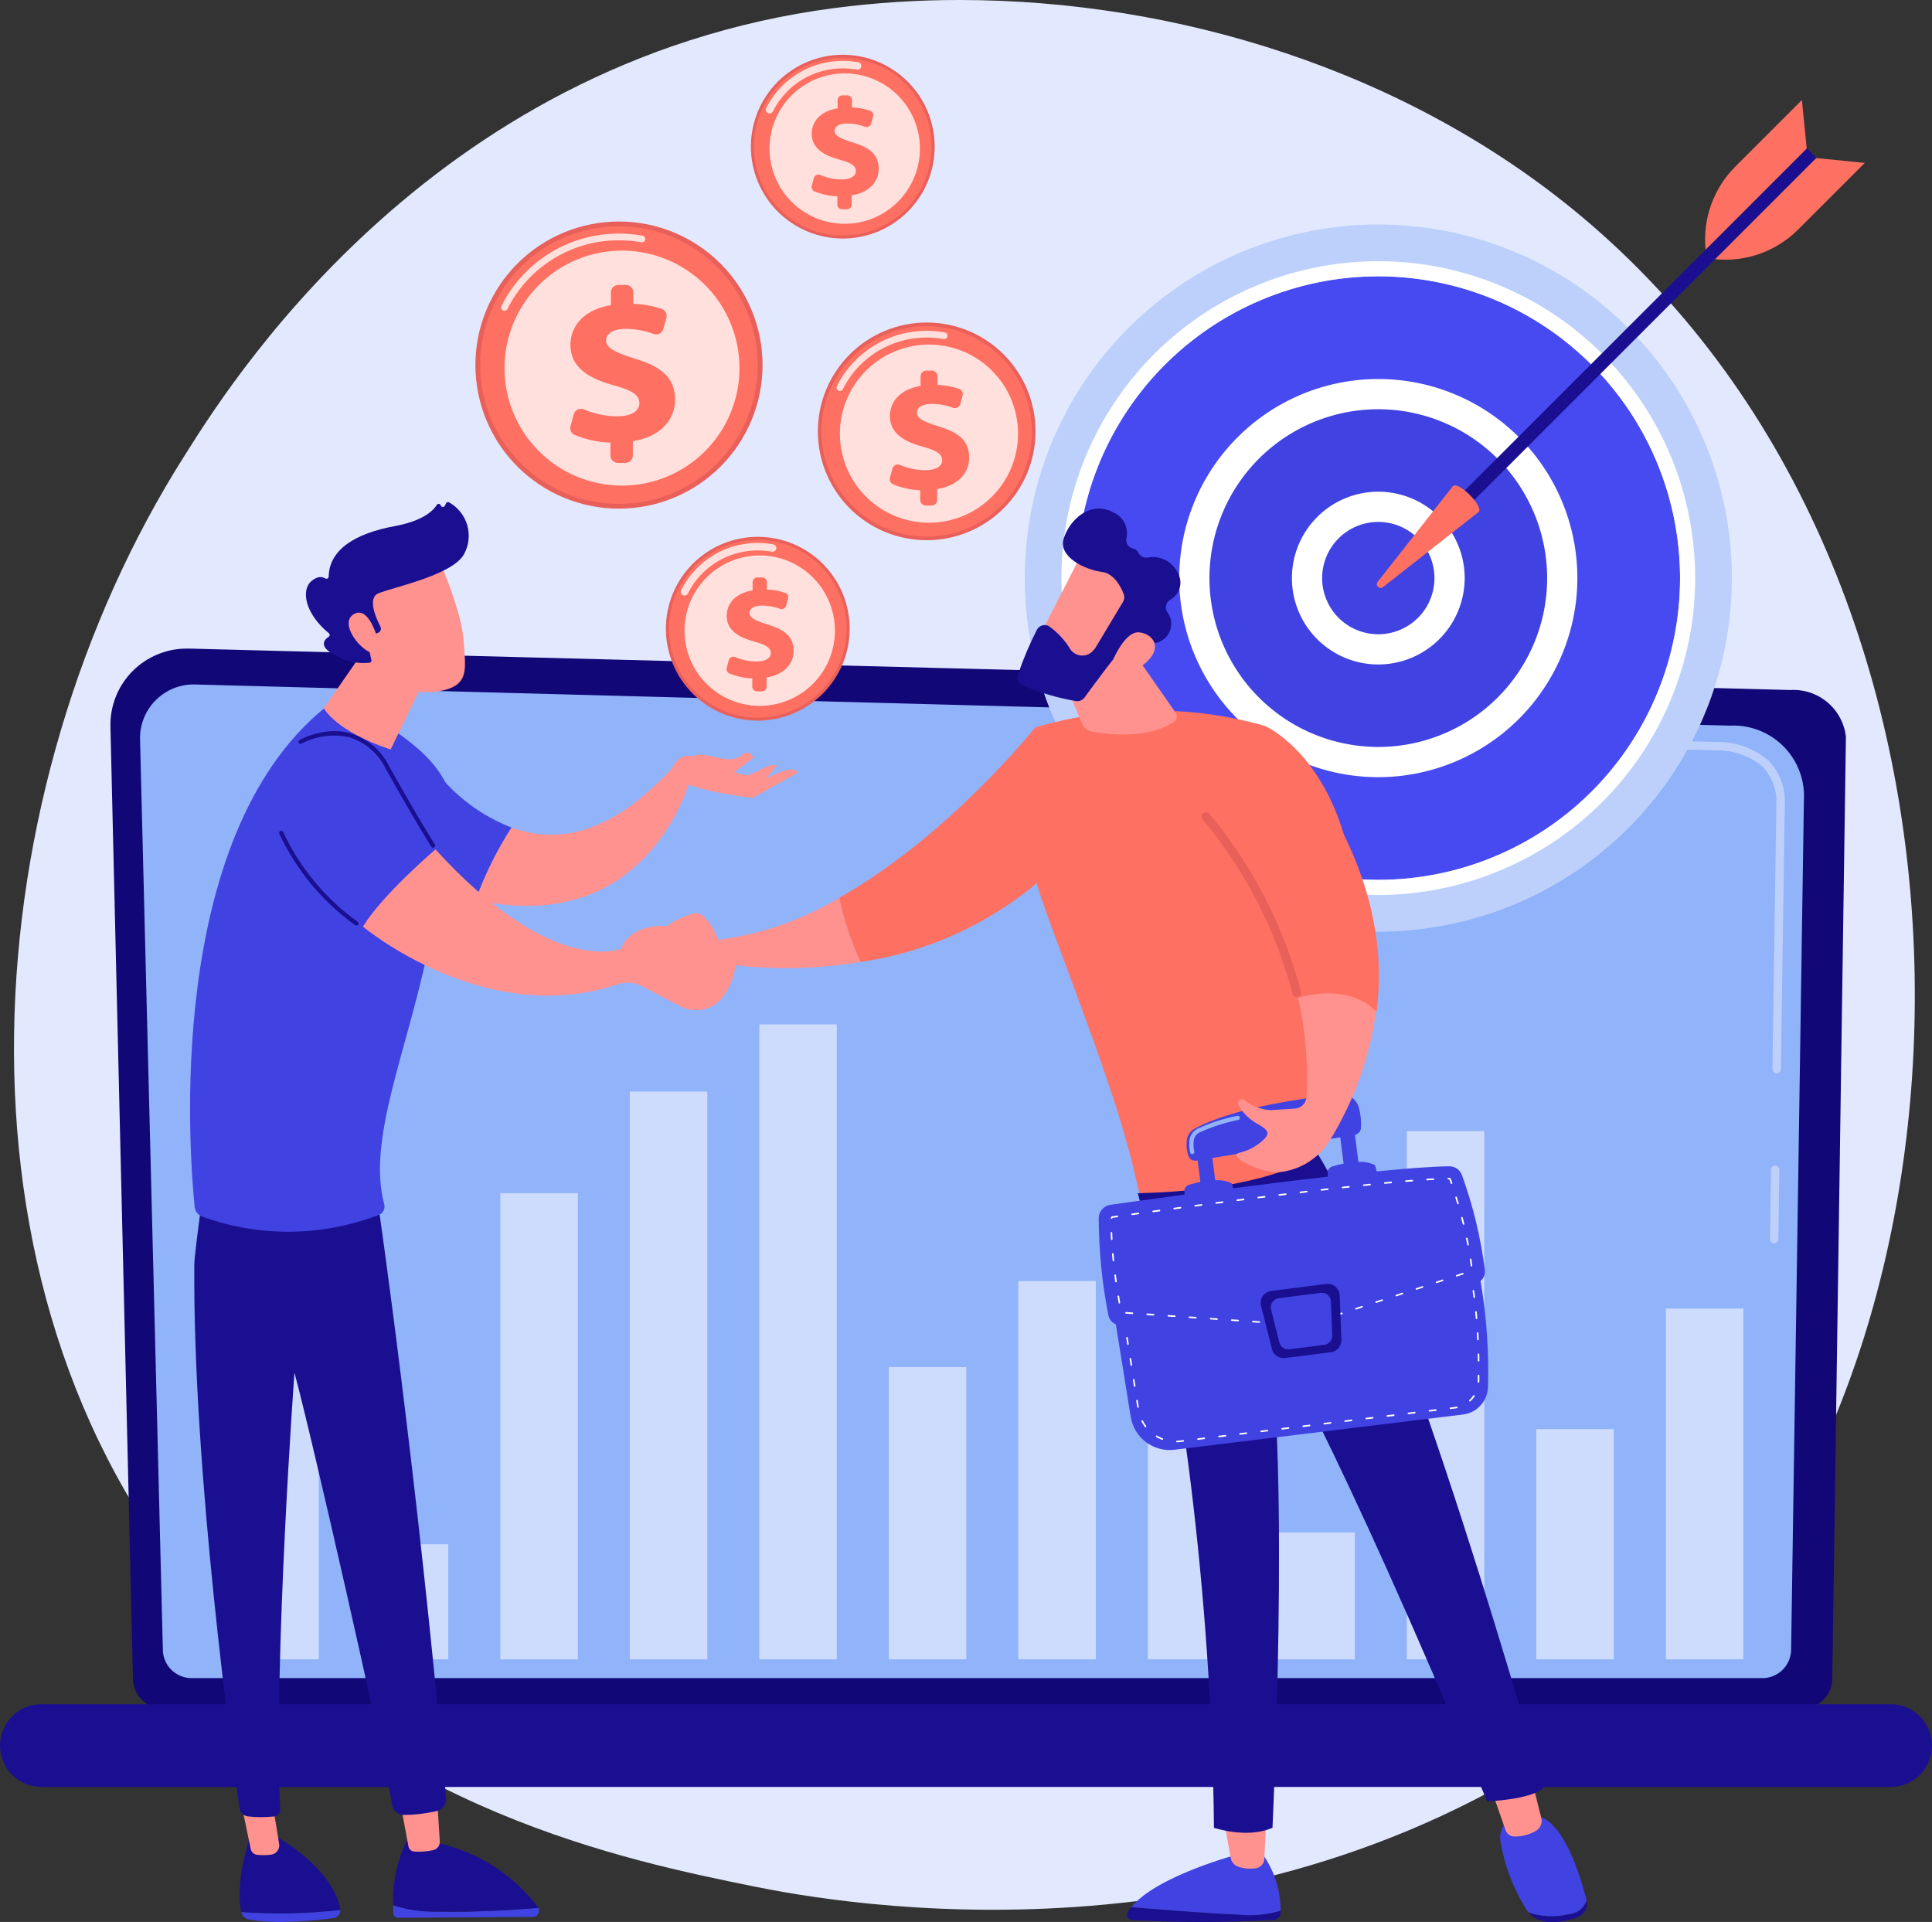 <svg id="Grupo_98404" data-name="Grupo 98404" xmlns="http://www.w3.org/2000/svg" xmlns:xlink="http://www.w3.org/1999/xlink" width="192.002" height="191" viewBox="0 0 192.002 191">
  <rect x="0" y="0" width="192.002" height="191" fill="#333333" stroke="none"/>
  <defs>
    <clipPath id="clip-path">
      <rect id="Rectángulo_41387" data-name="Rectángulo 41387" width="192.002" height="191" fill="none"/>
    </clipPath>
    <clipPath id="clip-path-2">
      <path id="Trazado_130570" data-name="Trazado 130570" d="M114.3,0a96,96,0,0,0-12.388.8C61.149,6.126,41.091,39.356,37.293,45.343c-20.76,32.732-24.927,82.317,1.836,113.79,17.69,20.8,42.158,25.773,54.816,28.344,8.572,1.741,48.906,8.87,82.992-15.587a68.3,68.3,0,0,0,10.449-8.8c29.4-30.946,32.507-104.94-11.211-141.567C158.771,6.943,135.832,0,114.362,0Z" transform="translate(-20.38)" fill="none"/>
    </clipPath>
    <linearGradient id="linear-gradient" x1="0.159" y1="0.828" x2="0.159" y2="0.828" gradientUnits="objectBoundingBox">
      <stop offset="0" stop-color="#dae3fe"/>
      <stop offset="1" stop-color="#e9effd"/>
    </linearGradient>
    <clipPath id="clip-path-3">
      <path id="Trazado_130571" data-name="Trazado 130571" d="M163.091,947.047a7.581,7.581,0,0,0-2.228,5.549l2.237,94.588a3.019,3.019,0,0,0,3.012,3.009H328.968a3.019,3.019,0,0,0,3.012-3.009l1.355-93.589a5.245,5.245,0,0,0-5.523-4.643L168.65,944.834l-.2,0a7.6,7.6,0,0,0-5.363,2.216" transform="translate(-160.861 -944.831)" fill="none"/>
    </clipPath>
    <linearGradient id="linear-gradient-2" x1="0.007" y1="0.978" x2="0.007" y2="0.978" gradientUnits="objectBoundingBox">
      <stop offset="0" stop-color="#09005d"/>
      <stop offset="1" stop-color="#1a0f91"/>
    </linearGradient>
    <clipPath id="clip-path-5">
      <path id="Rectángulo_41288" data-name="Rectángulo 41288" d="M4.111,0H187.89A4.111,4.111,0,0,1,192,4.111v0a4.112,4.112,0,0,1-4.112,4.112H4.111A4.111,4.111,0,0,1,0,4.112v0A4.111,4.111,0,0,1,4.111,0Z" fill="none"/>
    </clipPath>
    <linearGradient id="linear-gradient-3" x1="-5.147" y1="0.591" x2="-5.143" y2="0.591" xlink:href="#linear-gradient-2"/>
    <clipPath id="clip-path-7">
      <path id="Trazado_130576" data-name="Trazado 130576" d="M1568.4,432.55a29.988,29.988,0,1,0,29.988-29.988A29.988,29.988,0,0,0,1568.4,432.55" transform="translate(-1568.4 -402.562)" fill="none"/>
    </clipPath>
    <linearGradient id="linear-gradient-4" x1="-1.128" y1="2.088" x2="-1.128" y2="2.088" gradientUnits="objectBoundingBox">
      <stop offset="0" stop-color="#4f52ff"/>
      <stop offset="1" stop-color="#4042e2"/>
    </linearGradient>
    <clipPath id="clip-path-9">
      <path id="Trazado_130578" data-name="Trazado 130578" d="M1740.006,592.45a18.282,18.282,0,1,0,18.282-18.282,18.282,18.282,0,0,0-18.282,18.282" transform="translate(-1740.006 -574.168)" fill="none"/>
    </clipPath>
    <linearGradient id="linear-gradient-5" x1="-2.171" y1="3.104" x2="-2.17" y2="3.104" xlink:href="#linear-gradient-4"/>
    <clipPath id="clip-path-11">
      <path id="Trazado_130580" data-name="Trazado 130580" d="M1904.183,745.428a7.083,7.083,0,1,0,7.083-7.083,7.083,7.083,0,0,0-7.083,7.083" transform="translate(-1904.183 -738.345)" fill="none"/>
    </clipPath>
    <linearGradient id="linear-gradient-6" x1="-6.883" y1="7.698" x2="-6.879" y2="7.698" xlink:href="#linear-gradient-4"/>
    <clipPath id="clip-path-13">
      <rect id="Rectángulo_41297" data-name="Rectángulo 41297" width="50.714" height="1.339" transform="translate(0 35.86) rotate(-45)" fill="none"/>
    </clipPath>
    <linearGradient id="linear-gradient-7" x1="-2.707" y1="3.623" x2="-2.706" y2="3.623" xlink:href="#linear-gradient-2"/>
    <clipPath id="clip-path-14">
      <path id="Trazado_130582" data-name="Trazado 130582" d="M2013.435,707.283l-7.468,9.5a.377.377,0,0,0,.53.53l9.5-7.468c.492-.492-1.56-2.637-2.356-2.636a.278.278,0,0,0-.205.075" transform="translate(-2005.882 -707.208)" fill="none"/>
    </clipPath>
    <linearGradient id="linear-gradient-8" x1="-10.258" y1="11.152" x2="-10.253" y2="11.152" gradientUnits="objectBoundingBox">
      <stop offset="0" stop-color="#ff928e"/>
      <stop offset="1" stop-color="#fe7062"/>
    </linearGradient>
    <clipPath id="clip-path-15">
      <path id="Trazado_130583" data-name="Trazado 130583" d="M2498.711,240.342a10.238,10.238,0,0,0,8.252-2.949l6.623-6.623-4.824-.48Z" transform="translate(-2498.711 -230.291)" fill="none"/>
    </clipPath>
    <linearGradient id="linear-gradient-9" x1="-9.889" y1="12.657" x2="-9.885" y2="12.657" xlink:href="#linear-gradient-8"/>
    <clipPath id="clip-path-16">
      <path id="Trazado_130584" data-name="Trazado 130584" d="M2487.091,152.309a10.239,10.239,0,0,0-2.949,8.252l10.051-10.051-.479-4.824Z" transform="translate(-2484.092 -145.686)" fill="none"/>
    </clipPath>
    <linearGradient id="linear-gradient-10" x1="-9.684" y1="12.908" x2="-9.68" y2="12.908" xlink:href="#linear-gradient-8"/>
    <clipPath id="clip-path-17">
      <path id="Trazado_130585" data-name="Trazado 130585" d="M1093.952,88.893a9.133,9.133,0,1,0,9.133-9.133,9.133,9.133,0,0,0-9.133,9.133" transform="translate(-1093.952 -79.76)" fill="none"/>
    </clipPath>
    <linearGradient id="linear-gradient-11" x1="-2.751" y1="7.348" x2="-2.749" y2="7.348" gradientUnits="objectBoundingBox">
      <stop offset="0" stop-color="#e1473d"/>
      <stop offset="1" stop-color="#e9605a"/>
    </linearGradient>
    <clipPath id="clip-path-18">
      <path id="Trazado_130586" data-name="Trazado 130586" d="M1098.4,93.042a8.83,8.83,0,1,0,8.83-8.83,8.83,8.83,0,0,0-8.83,8.83" transform="translate(-1098.404 -84.212)" fill="none"/>
    </clipPath>
    <linearGradient id="linear-gradient-12" x1="-2.922" y1="7.709" x2="-2.92" y2="7.709" xlink:href="#linear-gradient-8"/>
    <clipPath id="clip-path-20">
      <rect id="Rectángulo_41303" data-name="Rectángulo 41303" width="9.493" height="5.225" fill="none"/>
    </clipPath>
    <clipPath id="clip-path-21">
      <rect id="Rectángulo_41304" data-name="Rectángulo 41304" width="14.946" height="14.946" fill="none"/>
    </clipPath>
    <clipPath id="clip-path-22">
      <path id="Trazado_130589" data-name="Trazado 130589" d="M1185.47,138.936a.474.474,0,0,0-.474.474v.813c-1.633.263-2.574,1.245-2.574,2.532,0,1.425,1.162,2.131,2.781,2.574,1.135.3,1.605.609,1.605,1.121,0,.567-.609.844-1.425.844a5.5,5.5,0,0,1-2.106-.444.474.474,0,0,0-.644.31l-.207.757a.47.47,0,0,0,.26.556,6.632,6.632,0,0,0,2.281.495v.813a.474.474,0,0,0,.474.474h.478a.474.474,0,0,0,.474-.474v-.91c1.771-.277,2.684-1.384,2.684-2.615,0-1.342-.747-2.089-2.546-2.629-1.259-.387-1.84-.692-1.84-1.135,0-.36.277-.761,1.245-.761a4.931,4.931,0,0,1,1.774.322.472.472,0,0,0,.624-.319l.19-.7a.471.471,0,0,0-.295-.569,6.048,6.048,0,0,0-1.808-.325v-.73a.474.474,0,0,0-.474-.474Z" transform="translate(-1182.41 -138.936)" fill="none"/>
    </clipPath>
    <linearGradient id="linear-gradient-13" x1="-6.304" y1="20.863" x2="-6.299" y2="20.863" xlink:href="#linear-gradient-8"/>
    <clipPath id="clip-path-23">
      <path id="Trazado_130590" data-name="Trazado 130590" d="M970.095,791.193a9.133,9.133,0,1,0,9.133-9.133,9.133,9.133,0,0,0-9.133,9.133" transform="translate(-970.095 -782.06)" fill="none"/>
    </clipPath>
    <linearGradient id="linear-gradient-14" x1="-2.423" y1="5.489" x2="-2.421" y2="5.489" xlink:href="#linear-gradient-11"/>
    <clipPath id="clip-path-24">
      <path id="Trazado_130591" data-name="Trazado 130591" d="M974.546,795.342a8.83,8.83,0,1,0,8.83-8.83,8.83,8.83,0,0,0-8.83,8.83" transform="translate(-974.546 -786.512)" fill="none"/>
    </clipPath>
    <linearGradient id="linear-gradient-15" x1="-2.577" y1="5.752" x2="-2.574" y2="5.752" xlink:href="#linear-gradient-8"/>
    <clipPath id="clip-path-28">
      <path id="Trazado_130594" data-name="Trazado 130594" d="M1061.613,841.235a.474.474,0,0,0-.474.474v.813c-1.633.263-2.574,1.245-2.574,2.532,0,1.425,1.162,2.131,2.781,2.574,1.135.3,1.6.609,1.6,1.121,0,.567-.609.844-1.425.844a5.506,5.506,0,0,1-2.106-.443.474.474,0,0,0-.643.31l-.207.757a.47.47,0,0,0,.26.556,6.63,6.63,0,0,0,2.281.495v.813a.474.474,0,0,0,.474.474h.478a.474.474,0,0,0,.474-.474v-.91c1.771-.277,2.684-1.384,2.684-2.615,0-1.342-.747-2.089-2.546-2.629-1.259-.388-1.84-.692-1.84-1.135,0-.36.277-.761,1.245-.761a4.932,4.932,0,0,1,1.774.322.472.472,0,0,0,.624-.319l.19-.7a.471.471,0,0,0-.295-.569,6.047,6.047,0,0,0-1.808-.325v-.73a.474.474,0,0,0-.474-.474Z" transform="translate(-1058.553 -841.235)" fill="none"/>
    </clipPath>
    <linearGradient id="linear-gradient-16" x1="-5.408" y1="13.669" x2="-5.403" y2="13.669" xlink:href="#linear-gradient-8"/>
    <clipPath id="clip-path-29">
      <path id="Trazado_130595" data-name="Trazado 130595" d="M692.586,336.961a14.269,14.269,0,1,0,14.269-14.269,14.269,14.269,0,0,0-14.269,14.269" transform="translate(-692.586 -322.692)" fill="none"/>
    </clipPath>
    <linearGradient id="linear-gradient-17" x1="-1.028" y1="4.344" x2="-1.027" y2="4.344" xlink:href="#linear-gradient-11"/>
    <clipPath id="clip-path-30">
      <path id="Trazado_130596" data-name="Trazado 130596" d="M699.542,343.441a13.794,13.794,0,1,0,13.794-13.794,13.794,13.794,0,0,0-13.794,13.794" transform="translate(-699.542 -329.647)" fill="none"/>
    </clipPath>
    <linearGradient id="linear-gradient-18" x1="-1.109" y1="4.547" x2="-1.107" y2="4.547" xlink:href="#linear-gradient-8"/>
    <clipPath id="clip-path-32">
      <rect id="Rectángulo_41315" data-name="Rectángulo 41315" width="14.338" height="7.669" fill="none"/>
    </clipPath>
    <clipPath id="clip-path-33">
      <rect id="Rectángulo_41316" data-name="Rectángulo 41316" width="23.35" height="23.35" fill="none"/>
    </clipPath>
    <clipPath id="clip-path-34">
      <path id="Trazado_130599" data-name="Trazado 130599" d="M835.565,415.142a.74.74,0,0,0-.74.74v1.27c-2.551.411-4.021,1.945-4.021,3.956,0,2.227,1.816,3.329,4.345,4.021,1.773.475,2.508.951,2.508,1.751,0,.886-.951,1.319-2.227,1.319a8.6,8.6,0,0,1-3.291-.693.741.741,0,0,0-1.005.485l-.323,1.183a.735.735,0,0,0,.406.868,10.358,10.358,0,0,0,3.564.773v1.27a.74.74,0,0,0,.74.74h.746a.74.74,0,0,0,.74-.74v-1.421c2.767-.432,4.194-2.162,4.194-4.086,0-2.1-1.167-3.264-3.977-4.107-1.967-.605-2.875-1.081-2.875-1.773,0-.562.432-1.189,1.945-1.189a7.709,7.709,0,0,1,2.771.5.738.738,0,0,0,.974-.5l.3-1.094a.736.736,0,0,0-.46-.889,9.441,9.441,0,0,0-2.825-.507v-1.141a.74.74,0,0,0-.74-.74Z" transform="translate(-830.785 -415.142)" fill="none"/>
    </clipPath>
    <linearGradient id="linear-gradient-19" x1="-2.581" y1="10.432" x2="-2.577" y2="10.432" xlink:href="#linear-gradient-8"/>
    <clipPath id="clip-path-35">
      <path id="Trazado_130600" data-name="Trazado 130600" d="M1191.493,480.656a10.818,10.818,0,1,0,10.818-10.818,10.818,10.818,0,0,0-10.818,10.818" transform="translate(-1191.493 -469.838)" fill="none"/>
    </clipPath>
    <linearGradient id="linear-gradient-20" x1="-2.518" y1="5.355" x2="-2.516" y2="5.355" xlink:href="#linear-gradient-11"/>
    <clipPath id="clip-path-36">
      <path id="Trazado_130601" data-name="Trazado 130601" d="M1196.766,485.571a10.458,10.458,0,1,0,10.458-10.458,10.459,10.459,0,0,0-10.458,10.458" transform="translate(-1196.766 -475.112)" fill="none"/>
    </clipPath>
    <linearGradient id="linear-gradient-21" x1="-2.677" y1="5.61" x2="-2.675" y2="5.61" xlink:href="#linear-gradient-8"/>
    <clipPath id="clip-path-38">
      <rect id="Rectángulo_41321" data-name="Rectángulo 41321" width="11.036" height="5.98" fill="none"/>
    </clipPath>
    <clipPath id="clip-path-39">
      <rect id="Rectángulo_41322" data-name="Rectángulo 41322" width="17.704" height="17.704" fill="none"/>
    </clipPath>
    <clipPath id="clip-path-40">
      <path id="Trazado_130604" data-name="Trazado 130604" d="M1299.895,539.932a.561.561,0,0,0-.561.561v.963c-1.934.311-3.049,1.475-3.049,3,0,1.688,1.377,2.524,3.294,3.048,1.344.361,1.9.721,1.9,1.327,0,.672-.721,1-1.688,1a6.522,6.522,0,0,1-2.495-.525.562.562,0,0,0-.762.367l-.245.9a.557.557,0,0,0,.308.658,7.855,7.855,0,0,0,2.7.586v.963a.561.561,0,0,0,.561.561h.566a.561.561,0,0,0,.561-.561V551.7c2.1-.328,3.179-1.639,3.179-3.1,0-1.59-.885-2.475-3.016-3.114-1.491-.459-2.18-.819-2.18-1.344,0-.426.328-.9,1.475-.9a5.843,5.843,0,0,1,2.1.381.56.56,0,0,0,.739-.378l.225-.83a.558.558,0,0,0-.349-.674,7.159,7.159,0,0,0-2.142-.385v-.865a.561.561,0,0,0-.561-.561Z" transform="translate(-1296.27 -539.932)" fill="none"/>
    </clipPath>
    <linearGradient id="linear-gradient-22" x1="-5.55" y1="12.917" x2="-5.546" y2="12.917" xlink:href="#linear-gradient-8"/>
    <clipPath id="clip-path-42">
      <rect id="Rectángulo_41337" data-name="Rectángulo 41337" width="149.271" height="63.103" fill="none"/>
    </clipPath>
    <clipPath id="clip-path-43">
      <path id="Trazado_130605" data-name="Trazado 130605" d="M948.442,1312.124s-1.105-2.909-2.4-2.643a8.829,8.829,0,0,0-2.7,1.258l-2.074,2.8s5.821,2.293,7.869.979a44.794,44.794,0,0,0,13.455-.2,29.428,29.428,0,0,1-2.115-6.376,31.32,31.32,0,0,1-12.036,4.182" transform="translate(-941.269 -1307.942)" fill="none"/>
    </clipPath>
    <linearGradient id="linear-gradient-23" x1="-2.812" y1="8.111" x2="-2.809" y2="8.111" gradientUnits="objectBoundingBox">
      <stop offset="0" stop-color="#febbba"/>
      <stop offset="1" stop-color="#ff928e"/>
    </linearGradient>
    <clipPath id="clip-path-44">
      <path id="Trazado_130606" data-name="Trazado 130606" d="M1222.86,1076.822a29.421,29.421,0,0,0,2.115,6.376,35.149,35.149,0,0,0,17.825-8.1l-.479-15.2s-8.513,10.723-19.462,16.92" transform="translate(-1222.86 -1059.902)" fill="none"/>
    </clipPath>
    <linearGradient id="linear-gradient-24" x1="-2.55" y1="4.068" x2="-2.548" y2="4.068" xlink:href="#linear-gradient-8"/>
    <clipPath id="clip-path-45">
      <path id="Trazado_130607" data-name="Trazado 130607" d="M1493.629,1037.008l-.865,5.586c-.77,4.974.823,9.746,2.577,14.463,5.575,14.99,7.24,19.568,8.9,27.476,6.594,1.8,12.465.2,17.481-5.411,11.129-35.152-5.255-42.27-5.255-42.27a39.13,39.13,0,0,0-10.969-1.522,40.714,40.714,0,0,0-11.873,1.676" transform="translate(-1492.565 -1035.332)" fill="none"/>
    </clipPath>
    <linearGradient id="linear-gradient-25" x1="-1.362" y1="1.995" x2="-1.361" y2="1.995" xlink:href="#linear-gradient-8"/>
    <clipPath id="clip-path-46">
      <path id="Trazado_130608" data-name="Trazado 130608" d="M1535.2,930.891l2.809,6.749a1.345,1.345,0,0,0,1.016.808c1.62.278,5.537.712,8.11-.98a.654.654,0,0,0,.175-.919l-5.19-7.451Z" transform="translate(-1535.195 -929.097)" fill="none"/>
    </clipPath>
    <linearGradient id="linear-gradient-26" x1="-6.957" y1="9.62" x2="-6.953" y2="9.62" xlink:href="#linear-gradient-23"/>
    <clipPath id="clip-path-47">
      <path id="Trazado_130609" data-name="Trazado 130609" d="M1509.77,799.006c-.118.111-4.979,9.657-4.979,9.657l5.51,2.66,5.952-8.363s-3.35-4.321-5.539-4.321a1.326,1.326,0,0,0-.943.367" transform="translate(-1504.791 -798.639)" fill="none"/>
    </clipPath>
    <linearGradient id="linear-gradient-27" x1="-6.189" y1="8.862" x2="-6.185" y2="8.862" xlink:href="#linear-gradient-23"/>
    <clipPath id="clip-path-48">
      <path id="Trazado_130610" data-name="Trazado 130610" d="M1486.935,743.765c-.53,1.8,2.128,3.068,3.8,3.281,1.228.156,1.9,1.5,2.172,2.2a.881.881,0,0,1-.066.772l-2.748,4.581a.863.863,0,0,1-.151.188,1.442,1.442,0,0,1-2.312-.016,7.751,7.751,0,0,0-2.171-2.347.879.879,0,0,0-1.186.39,32.833,32.833,0,0,0-1.881,4.461.875.875,0,0,0,.509,1.073,24.376,24.376,0,0,0,5.278,1.54.879.879,0,0,0,.831-.353c.842-1.153,3.215-4.376,4.024-5.183.752-.749,2.141-.467,2.766-.287a.883.883,0,0,0,.7-.092,1.936,1.936,0,0,0,.729-2.947.88.88,0,0,1,.272-1.195,1.944,1.944,0,0,0,.745-2.759,2.741,2.741,0,0,0-2.969-1.453.913.913,0,0,1-.958-.532.581.581,0,0,0-.454-.357.853.853,0,0,1-.69-1,2.251,2.251,0,0,0-1.257-2.579,3.057,3.057,0,0,0-1.484-.4c-1.719,0-3.089,1.614-3.5,3.024" transform="translate(-1482.353 -740.741)" fill="none"/>
    </clipPath>
    <linearGradient id="linear-gradient-28" x1="-3.818" y1="5.646" x2="-3.815" y2="5.646" xlink:href="#linear-gradient-2"/>
    <clipPath id="clip-path-49">
      <path id="Trazado_130611" data-name="Trazado 130611" d="M1621.986,923.816s1.191,2.193,3.277.308c1.677-1.515.612-2.863-.741-2.977-.027,0-.054,0-.081,0-1.319,0-2.455,2.672-2.455,2.672" transform="translate(-1621.986 -921.144)" fill="none"/>
    </clipPath>
    <linearGradient id="linear-gradient-29" x1="-17.073" y1="19.894" x2="-17.063" y2="19.894" xlink:href="#linear-gradient-23"/>
    <clipPath id="clip-path-50">
      <path id="Trazado_130612" data-name="Trazado 130612" d="M1641.919,2778.838a.528.528,0,0,0,.43.792,125.835,125.835,0,0,0,14.06-.014.741.741,0,0,0,.7-.7c0-.071.005-.147.007-.227a10.339,10.339,0,0,1-4.1.4c-3.58-.158-8.121-.525-10.738-.751a4.329,4.329,0,0,0-.357.5" transform="translate(-1641.845 -2778.34)" fill="none"/>
    </clipPath>
    <linearGradient id="linear-gradient-30" x1="-7.263" y1="0.893" x2="-7.259" y2="0.893" xlink:href="#linear-gradient-2"/>
    <clipPath id="clip-path-51">
      <path id="Trazado_130613" data-name="Trazado 130613" d="M1658.906,2700.886s-8.165,2.127-10.738,5.284c2.617.226,7.158.593,10.738.751a10.337,10.337,0,0,0,4.1-.4,9.669,9.669,0,0,0-1.8-5.633Z" transform="translate(-1648.168 -2700.886)" fill="none"/>
    </clipPath>
    <linearGradient id="linear-gradient-31" x1="-7.005" y1="0.871" x2="-7.001" y2="0.871" xlink:href="#linear-gradient-4"/>
    <clipPath id="clip-path-52">
      <path id="Trazado_130614" data-name="Trazado 130614" d="M1782.012,2645.693l.746,4.158a1.155,1.155,0,0,0,.776.887,3.808,3.808,0,0,0,1.732.144.975.975,0,0,0,.833-.917l.216-4.271Z" transform="translate(-1782.012 -2645.693)" fill="none"/>
    </clipPath>
    <linearGradient id="linear-gradient-32" x1="-28.254" y1="2" x2="-28.238" y2="2" xlink:href="#linear-gradient-23"/>
    <clipPath id="clip-path-53">
      <path id="Trazado_130615" data-name="Trazado 130615" d="M2230.278,2770.06a6.924,6.924,0,0,1-3.947-.209l.006.009a2.736,2.736,0,0,0,2.063.952,6.493,6.493,0,0,0,2.751-.431,1.475,1.475,0,0,0,.994-1.681.143.143,0,0,0,0-.017,2.07,2.07,0,0,1-1.863,1.378" transform="translate(-2226.331 -2768.682)" fill="none"/>
    </clipPath>
    <linearGradient id="linear-gradient-33" x1="-25.389" y1="0.988" x2="-25.377" y2="0.988" xlink:href="#linear-gradient-2"/>
    <clipPath id="clip-path-54">
      <path id="Trazado_130616" data-name="Trazado 130616" d="M2188.846,2645.285h-1.9a2.4,2.4,0,0,0-1.311,2.75,18.169,18.169,0,0,0,2.714,6.836,6.926,6.926,0,0,0,3.947.209,2.071,2.071,0,0,0,1.863-1.378c-.593-2.355-2.4-8.418-5.27-8.417h-.042" transform="translate(-2185.566 -2645.285)" fill="none"/>
    </clipPath>
    <linearGradient id="linear-gradient-34" x1="-11.008" y1="0.925" x2="-11.002" y2="0.925" xlink:href="#linear-gradient-4"/>
    <clipPath id="clip-path-55">
      <path id="Trazado_130617" data-name="Trazado 130617" d="M2170.672,2588.152l1.55,4.419a.953.953,0,0,0,.777.635,4.047,4.047,0,0,0,2.187-.53,1.14,1.14,0,0,0,.593-1.292l-1.056-4.2Z" transform="translate(-2170.672 -2587.184)" fill="none"/>
    </clipPath>
    <linearGradient id="linear-gradient-35" x1="-28.274" y1="2.374" x2="-28.261" y2="2.374" xlink:href="#linear-gradient-23"/>
    <clipPath id="clip-path-56">
      <path id="Trazado_130618" data-name="Trazado 130618" d="M1657.7,1684.615c4.146,15.7,7.36,40.231,7.566,63.062,0,0,3.275,1.121,5.816,0,0,0,1.744-35.8-.479-49.743,0,0,6.418,10.172,21.812,47.12,0,0,4.274-.154,5.587-1.319,0,0-13.764-49.068-22.437-63.05-1.807,1.429-7.461,3.7-17.866,3.931" transform="translate(-1657.702 -1680.684)" fill="none"/>
    </clipPath>
    <linearGradient id="linear-gradient-36" x1="-1.336" y1="1.037" x2="-1.335" y2="1.037" xlink:href="#linear-gradient-2"/>
    <clipPath id="clip-path-57">
      <path id="Trazado_130619" data-name="Trazado 130619" d="M1619.276,1826.633l1.915,11.908a3.922,3.922,0,0,0,4.354,3.261l28.655-3.5a2.829,2.829,0,0,0,2.493-2.747,52.927,52.927,0,0,0-1.351-13.542Z" transform="translate(-1619.276 -1822.018)" fill="none"/>
    </clipPath>
    <linearGradient id="linear-gradient-37" x1="-2.74" y1="2.767" x2="-2.738" y2="2.767" xlink:href="#linear-gradient-4"/>
    <clipPath id="clip-path-59">
      <path id="Trazado_130621" data-name="Trazado 130621" d="M1726.028,1719.823a.715.715,0,0,0-.485.483l.032.933,4.97-.494-.3-1.051a3.124,3.124,0,0,0-1.516-.318,10.383,10.383,0,0,0-2.705.447" transform="translate(-1725.543 -1719.377)" fill="none"/>
    </clipPath>
    <linearGradient id="linear-gradient-38" x1="-22.423" y1="27.703" x2="-22.41" y2="27.703" xlink:href="#linear-gradient-4"/>
    <clipPath id="clip-path-60">
      <path id="Trazado_130622" data-name="Trazado 130622" d="M1743.48,1677.575l.369,2.887a.562.562,0,0,0,.495.486,1.291,1.291,0,0,0,.617-.078.564.564,0,0,0,.358-.6l-.369-2.885Z" transform="translate(-1743.48 -1677.387)" fill="none"/>
    </clipPath>
    <linearGradient id="linear-gradient-39" x1="-46.616" y1="19.75" x2="-46.589" y2="19.75" xlink:href="#linear-gradient-4"/>
    <clipPath id="clip-path-61">
      <path id="Trazado_130623" data-name="Trazado 130623" d="M1934.681,1693.124a.715.715,0,0,0-.485.483l.032.933,4.971-.494-.3-1.051a3.126,3.126,0,0,0-1.516-.318,10.375,10.375,0,0,0-2.705.447" transform="translate(-1934.196 -1692.677)" fill="none"/>
    </clipPath>
    <linearGradient id="linear-gradient-40" x1="-25.137" y1="28.385" x2="-25.124" y2="28.385" xlink:href="#linear-gradient-4"/>
    <clipPath id="clip-path-62">
      <path id="Trazado_130624" data-name="Trazado 130624" d="M1951.564,1646.415l.408,3.192a.562.562,0,0,0,.494.486,1.29,1.29,0,0,0,.617-.078.564.564,0,0,0,.357-.6l-.408-3.19Z" transform="translate(-1951.564 -1646.227)" fill="none"/>
    </clipPath>
    <linearGradient id="linear-gradient-41" x1="-50.242" y1="18.815" x2="-50.216" y2="18.815" xlink:href="#linear-gradient-4"/>
    <clipPath id="clip-path-63">
      <path id="Trazado_130625" data-name="Trazado 130625" d="M1743.894,1594.055c-2.957.307-10.462,1.27-14.389,3.435a1.456,1.456,0,0,0-.745,1.114,3.531,3.531,0,0,0,.167,1.61.686.686,0,0,0,.753.431l15.736-2.546a.768.768,0,0,0,.648-.718,6.5,6.5,0,0,0-.207-2.009,1.835,1.835,0,0,0-1.771-1.327,1.885,1.885,0,0,0-.194.01" transform="translate(-1728.734 -1594.045)" fill="none"/>
    </clipPath>
    <linearGradient id="linear-gradient-42" x1="-18.132" y1="5.028" x2="-18.122" y2="5.028" xlink:href="#linear-gradient-4"/>
    <clipPath id="clip-path-65">
      <path id="Trazado_130627" data-name="Trazado 130627" d="M1635.258,1699.113c-6.515.047-28.572,3.105-33.669,3.824a1.361,1.361,0,0,0-1.17,1.282,51.133,51.133,0,0,0,.957,9.678,1.23,1.23,0,0,0,1.129,1.007l16,1.1,5.2-.666L1638,1710.7a1.153,1.153,0,0,0,.8-1.21,43.476,43.476,0,0,0-2.285-9.507,1.317,1.317,0,0,0-1.243-.868h-.01" transform="translate(-1600.399 -1699.113)" fill="none"/>
    </clipPath>
    <linearGradient id="linear-gradient-43" x1="-6.371" y1="2.195" x2="-6.368" y2="2.195" xlink:href="#linear-gradient-4"/>
    <clipPath id="clip-path-67">
      <path id="Trazado_130629" data-name="Trazado 130629" d="M1843.144,1870.4l-5.475.7a1.185,1.185,0,0,0-1,1.463l1.088,4.318a1.187,1.187,0,0,0,1.3.885l4.557-.583a1.187,1.187,0,0,0,1.038-1.22l-.17-4.436a1.185,1.185,0,0,0-1.185-1.137,1.259,1.259,0,0,0-.153.01" transform="translate(-1836.63 -1870.393)" fill="none"/>
    </clipPath>
    <linearGradient id="linear-gradient-44" x1="-15.293" y1="8.509" x2="-15.285" y2="8.509" xlink:href="#linear-gradient-2"/>
    <clipPath id="clip-path-68">
      <path id="Trazado_130630" data-name="Trazado 130630" d="M1856.317,1883.417l-4.167.533a.9.9,0,0,0-.763,1.114l.828,3.287a.9.9,0,0,0,.992.673l3.469-.444a.9.9,0,0,0,.79-.929l-.13-3.376a.9.9,0,0,0-.9-.865.948.948,0,0,0-.117.008" transform="translate(-1851.359 -1883.41)" fill="none"/>
    </clipPath>
    <linearGradient id="linear-gradient-45" x1="-20.26" y1="11.023" x2="-20.249" y2="11.023" xlink:href="#linear-gradient-4"/>
    <clipPath id="clip-path-69">
      <path id="Trazado_130631" data-name="Trazado 130631" d="M1807.133,1441.187a35.563,35.563,0,0,1,.94,10.37,1.232,1.232,0,0,1-1.139,1.1c-.68.047-1.6.11-2.431.157a4.537,4.537,0,0,1-2.591-1,.406.406,0,0,0-.6.513,4.952,4.952,0,0,0,1.478,1.593c.344.261,1.485.725,1.406,1.239a.915.915,0,0,1-.228.429,5.183,5.183,0,0,1-2.542,1.459.705.705,0,0,0-.328.167c-.024.613,1.861,1.293,2.348,1.455a5.41,5.41,0,0,0,2.267.264,6.7,6.7,0,0,0,4.67-3.087,33.28,33.28,0,0,0,4.659-13.212,6.849,6.849,0,0,0-4.97-1.866,10.857,10.857,0,0,0-2.939.417" transform="translate(-1801.099 -1440.77)" fill="none"/>
    </clipPath>
    <linearGradient id="linear-gradient-46" x1="-5.236" y1="4.517" x2="-5.233" y2="4.517" xlink:href="#linear-gradient-23"/>
    <clipPath id="clip-path-70">
      <path id="Trazado_130632" data-name="Trazado 130632" d="M1759.447,1085.328a44.981,44.981,0,0,1,9.016,17.5c1.534-.447,5.228-1.153,7.768,1.387,2.026-15.3-9.768-27.072-9.768-27.072Z" transform="translate(-1759.447 -1077.148)" fill="none"/>
    </clipPath>
    <linearGradient id="linear-gradient-47" x1="-3.43" y1="3.811" x2="-3.428" y2="3.811" xlink:href="#linear-gradient-8"/>
    <clipPath id="clip-path-71">
      <path id="Trazado_130633" data-name="Trazado 130633" d="M1750.791,1183.325a.435.435,0,0,0-.067.611,44.734,44.734,0,0,1,8.933,17.335.435.435,0,0,0,.422.332.425.425,0,0,0,.1-.012.435.435,0,0,0,.32-.525,45.6,45.6,0,0,0-9.1-17.674.435.435,0,0,0-.611-.067" transform="translate(-1750.629 -1183.23)" fill="none"/>
    </clipPath>
    <linearGradient id="linear-gradient-48" x1="-5.475" y1="5.946" x2="-5.472" y2="5.946" xlink:href="#linear-gradient-11"/>
    <clipPath id="clip-path-72">
      <path id="Trazado_130634" data-name="Trazado 130634" d="M350.19,2672.987c-1.276,3.943-1.112,6.362-.907,7.439.006.031.015.059.023.088a52.666,52.666,0,0,0,9.857-.214.86.86,0,0,0-.023-.226c-1.128-4.474-6.73-7.261-6.73-7.261Z" transform="translate(-349.143 -2672.813)" fill="none"/>
    </clipPath>
    <linearGradient id="linear-gradient-49" x1="-2.301" y1="1.088" x2="-2.295" y2="1.088" xlink:href="#linear-gradient-2"/>
    <clipPath id="clip-path-73">
      <path id="Trazado_130635" data-name="Trazado 130635" d="M351.533,2782.786a.963.963,0,0,0,.7.711c2.6.548,6.744.107,8.482-.12a.808.808,0,0,0,.67-.805,52.671,52.671,0,0,1-9.857.214" transform="translate(-351.533 -2782.572)" fill="none"/>
    </clipPath>
    <linearGradient id="linear-gradient-50" x1="-2.837" y1="0.562" x2="-2.829" y2="0.562" xlink:href="#linear-gradient-4"/>
    <clipPath id="clip-path-74">
      <path id="Trazado_130636" data-name="Trazado 130636" d="M351.414,2626.9l.94,4.525a.739.739,0,0,0,.632.609,6.254,6.254,0,0,0,1.456-.023.93.93,0,0,0,.737-1.093l-.653-4.018Z" transform="translate(-351.414 -2626.899)" fill="none"/>
    </clipPath>
    <linearGradient id="linear-gradient-51" x1="-4.128" y1="2.586" x2="-4.116" y2="2.586" xlink:href="#linear-gradient-23"/>
    <clipPath id="clip-path-75">
      <path id="Trazado_130637" data-name="Trazado 130637" d="M572.813,2776.455a.484.484,0,0,0,.462.492l13.459-.087a.615.615,0,0,0,.494-.895c-1.765.146-6.259.472-10.049.366a13.244,13.244,0,0,1-4.375-.625c0,.244,0,.492.008.749" transform="translate(-572.804 -2775.706)" fill="none"/>
    </clipPath>
    <linearGradient id="linear-gradient-52" x1="-3.283" y1="0.604" x2="-3.278" y2="0.604" xlink:href="#linear-gradient-4"/>
    <clipPath id="clip-path-76">
      <path id="Trazado_130638" data-name="Trazado 130638" d="M572.812,2689.168a13.246,13.246,0,0,0,4.375.625c3.789.106,8.284-.22,10.049-.366a.621.621,0,0,0-.053-.1,17.149,17.149,0,0,0-10.2-6.4l-2.87-.091a13.772,13.772,0,0,0-1.3,6.335" transform="translate(-572.812 -2682.833)" fill="none"/>
    </clipPath>
    <linearGradient id="linear-gradient-53" x1="-2.709" y1="1.131" x2="-2.704" y2="1.131" xlink:href="#linear-gradient-2"/>
    <clipPath id="clip-path-77">
      <path id="Trazado_130639" data-name="Trazado 130639" d="M582.224,2608.346c.045.212.642,3.432.874,4.68a.624.624,0,0,0,.561.53,6.569,6.569,0,0,0,1.966-.154.849.849,0,0,0,.588-.891l-.321-5.093Z" transform="translate(-582.224 -2607.418)" fill="none"/>
    </clipPath>
    <linearGradient id="linear-gradient-54" x1="-6.054" y1="2.824" x2="-6.043" y2="2.824" xlink:href="#linear-gradient-23"/>
    <clipPath id="clip-path-78">
      <path id="Trazado_130640" data-name="Trazado 130640" d="M283.029,1694.131c-.169,20.655,3.81,49.327,4.5,54.144a.94.94,0,0,0,.837.8,11.8,11.8,0,0,0,2.576.007.7.7,0,0,0,.619-.73c-.667-14.816,1.42-43.373,1.42-43.373,1.818,6.723,8.743,37.269,9.714,42.961a1.189,1.189,0,0,0,1.133.992,14.907,14.907,0,0,0,3.209-.371,1.23,1.23,0,0,0,1.017-1.249c-2.849-32.281-6.8-59.408-6.8-59.408L284.4,1683.4s-1.357,9.57-1.367,10.735" transform="translate(-283.024 -1683.396)" fill="none"/>
    </clipPath>
    <linearGradient id="linear-gradient-55" x1="-0.367" y1="1.125" x2="-0.365" y2="1.125" xlink:href="#linear-gradient-2"/>
    <clipPath id="clip-path-79">
      <path id="Trazado_130641" data-name="Trazado 130641" d="M290.343,1023.9c-16.047,12.991-13.505,44.571-12.981,49.664a1.117,1.117,0,0,0,.733.941,25.055,25.055,0,0,0,17.559-.166.883.883,0,0,0,.541-1.059c-1.7-6.372,2.144-14.836,4.335-25.19,1.811-8.557,5.861-14.76-1.7-20.679-4.171-3.264-6.322-4-7.412-4-.887,0-1.072.485-1.072.485" transform="translate(-276.899 -1023.416)" fill="none"/>
    </clipPath>
    <linearGradient id="linear-gradient-56" x1="-0.045" y1="2.05" x2="-0.044" y2="2.05" xlink:href="#linear-gradient-4"/>
    <clipPath id="clip-path-80">
      <path id="Trazado_130642" data-name="Trazado 130642" d="M471.735,901.361s1.15,2.265,6.641,4.1l4.74-9.745-4.968-3.91c-.005.449-6.413,9.551-6.413,9.551" transform="translate(-471.735 -891.81)" fill="none"/>
    </clipPath>
    <linearGradient id="linear-gradient-57" x1="-1.763" y1="8.518" x2="-1.759" y2="8.518" xlink:href="#linear-gradient-23"/>
    <clipPath id="clip-path-81">
      <path id="Trazado_130643" data-name="Trazado 130643" d="M505.723,818.71c-.51,1.728,1.763,5.948,1.763,5.948a6.757,6.757,0,0,0,7.307,3.768c3.179-.554,2.586-2.337,2.433-5.086s-2.433-7.987-2.433-7.987-8.56,1.629-9.07,3.357" transform="translate(-505.649 -815.353)" fill="none"/>
    </clipPath>
    <linearGradient id="linear-gradient-58" x1="-1.823" y1="7.718" x2="-1.819" y2="7.718" xlink:href="#linear-gradient-23"/>
    <clipPath id="clip-path-82">
      <path id="Trazado_130644" data-name="Trazado 130644" d="M459.614,731.653l-.133.251a.216.216,0,0,1-.4-.041.215.215,0,0,0-.389-.056c-.382.612-1.414,1.6-4.173,2.113-3.921.724-6.514,2.311-6.579,5.021a.216.216,0,0,1-.334.178c-.289-.177-.753-.259-1.372.261-1.077.905-.636,3.255,1.725,5.187a.215.215,0,0,1-.01.346c-.428.279-1.066.941.587,1.825a5.568,5.568,0,0,0,3.479.758.215.215,0,0,0,.174-.26l-.525-2.382a.216.216,0,0,1,.211-.262h.817l.181-.08a.436.436,0,0,0,.213-.6c-.448-.866-1.322-2.851-.193-3.314,1.455-.6,7.217-1.772,8.461-3.817a3.8,3.8,0,0,0-1.455-5.223.229.229,0,0,0-.1-.021.215.215,0,0,0-.192.114" transform="translate(-445.68 -731.539)" fill="none"/>
    </clipPath>
    <linearGradient id="linear-gradient-59" x1="-1.128" y1="6.15" x2="-1.126" y2="6.15" xlink:href="#linear-gradient-2"/>
    <clipPath id="clip-path-83">
      <path id="Trazado_130645" data-name="Trazado 130645" d="M508.462,892.7c-1.5.938.778,3.749,1.984,3.874l.386-1.466s-.669-2.573-1.846-2.574a.983.983,0,0,0-.524.166" transform="translate(-507.968 -892.537)" fill="none"/>
    </clipPath>
    <linearGradient id="linear-gradient-60" x1="-6.291" y1="24.584" x2="-6.278" y2="24.584" xlink:href="#linear-gradient-23"/>
    <clipPath id="clip-path-84">
      <path id="Trazado_130646" data-name="Trazado 130646" d="M634.479,1134.117a32.57,32.57,0,0,0,3.587,1.019,35.855,35.855,0,0,1,3.562-7.193,17.589,17.589,0,0,1-7.591-5.691Z" transform="translate(-634.037 -1122.252)" fill="none"/>
    </clipPath>
    <linearGradient id="linear-gradient-61" x1="-2.746" y1="7.969" x2="-2.741" y2="7.969" xlink:href="#linear-gradient-4"/>
    <clipPath id="clip-path-85">
      <path id="Trazado_130647" data-name="Trazado 130647" d="M696.663,1125.185a35.858,35.858,0,0,0-3.561,7.193c17.269,3.807,21.335-12.068,21.335-12.068l-1.829-1.018c-6.467,6.982-11.7,7.393-15.945,5.892" transform="translate(-693.101 -1119.293)" fill="none"/>
    </clipPath>
    <linearGradient id="linear-gradient-62" x1="-2.594" y1="5.167" x2="-2.591" y2="5.167" xlink:href="#linear-gradient-23"/>
    <clipPath id="clip-path-86">
      <path id="Trazado_130648" data-name="Trazado 130648" d="M1003.875,1096.687c-.859.73-2.086.251-3.465,0a2.369,2.369,0,0,0-2.124.549l4.177,1.657,2.572-1.955s-.16-.52-.58-.52a.93.93,0,0,0-.581.271" transform="translate(-998.287 -1096.416)" fill="none"/>
    </clipPath>
    <linearGradient id="linear-gradient-63" x1="-10.571" y1="17.954" x2="-10.561" y2="17.954" xlink:href="#linear-gradient-23"/>
    <clipPath id="clip-path-87">
      <path id="Trazado_130649" data-name="Trazado 130649" d="M975.734,1102.936c1.757,1.659,8.265,2.31,8.265,2.31l4.448-2.5c-.46-.948-3.133.595-3.133.595l1.04-1.293c-.59-.3-1.741.541-2.641.891s-4.392-1.549-5.93-1.842a1.511,1.511,0,0,0-.283-.028c-1.318,0-1.765,1.869-1.765,1.869" transform="translate(-975.734 -1101.067)" fill="none"/>
    </clipPath>
    <linearGradient id="linear-gradient-64" x1="-13.269" y1="9.231" x2="-13.256" y2="9.231" xlink:href="#linear-gradient-23"/>
    <clipPath id="clip-path-88">
      <path id="Trazado_130650" data-name="Trazado 130650" d="M528.8,1245.139s12.157,10.182,25.285,5.739a3.126,3.126,0,0,1,2.465.186l3.774,1.993a3.369,3.369,0,0,0,4.465-1.25,7.092,7.092,0,0,0,1.061-2.839l-7.385-2.99.545-.906s-3.606-.306-4.549,2.279c0,0-6.868,2.857-18.45-9.883,0,0-5.256,4.469-7.21,7.67" transform="translate(-528.804 -1237.469)" fill="none"/>
    </clipPath>
    <linearGradient id="linear-gradient-65" x1="-0.957" y1="5.713" x2="-0.955" y2="5.713" xlink:href="#linear-gradient-23"/>
    <clipPath id="clip-path-89">
      <path id="Trazado_130651" data-name="Trazado 130651" d="M406.7,1210.255a.208.208,0,0,0-.11.273,23.394,23.394,0,0,0,7.551,9.1.208.208,0,0,0,.289-.056.208.208,0,0,0-.056-.289,22.949,22.949,0,0,1-7.4-8.915.208.208,0,0,0-.273-.11" transform="translate(-406.571 -1210.238)" fill="none"/>
    </clipPath>
    <linearGradient id="linear-gradient-66" x1="-2.141" y1="8.932" x2="-2.136" y2="8.932" xlink:href="#linear-gradient-2"/>
    <clipPath id="clip-path-90">
      <path id="Trazado_130652" data-name="Trazado 130652" d="M434.847,1065.924a.208.208,0,1,0,.206.362,6.988,6.988,0,0,1,4.765-.633,6,6,0,0,1,3.578,3.087c2.978,5.334,4.542,7.768,4.558,7.792a.208.208,0,0,0,.175.1.208.208,0,0,0,.175-.321c-.015-.024-1.573-2.45-4.544-7.77a6.4,6.4,0,0,0-3.833-3.285,5.912,5.912,0,0,0-1.6-.214,7.691,7.691,0,0,0-3.483.887" transform="translate(-434.741 -1065.037)" fill="none"/>
    </clipPath>
    <linearGradient id="linear-gradient-67" x1="-1.536" y1="6.939" x2="-1.532" y2="6.939" xlink:href="#linear-gradient-2"/>
  </defs>
  <g id="Grupo_98403" data-name="Grupo 98403" clip-path="url(#clip-path)">
    <g id="Grupo_98217" data-name="Grupo 98217" transform="translate(1.39)">
      <g id="Grupo_98216" data-name="Grupo 98216" clip-path="url(#clip-path-2)">
        <rect id="Rectángulo_41284" data-name="Rectángulo 41284" width="284.783" height="283.086" transform="matrix(0.779, -0.627, 0.627, 0.779, -103.927, 77.229)" fill="url(#linear-gradient)"/>
      </g>
    </g>
    <g id="Grupo_98219" data-name="Grupo 98219" transform="translate(10.973 64.451)">
      <g id="Grupo_98218" data-name="Grupo 98218" clip-path="url(#clip-path-3)">
        <rect id="Rectángulo_41285" data-name="Rectángulo 41285" width="196.986" height="154.511" transform="translate(-31.655 10.536) rotate(-18.435)" fill="url(#linear-gradient-2)"/>
      </g>
    </g>
    <g id="Grupo_98221" data-name="Grupo 98221">
      <g id="Grupo_98220" data-name="Grupo 98220" clip-path="url(#clip-path)">
        <path id="Trazado_130572" data-name="Trazado 130572" d="M206.255,1093.047a2.857,2.857,0,0,0,2.849,2.849H365.223a2.857,2.857,0,0,0,2.849-2.849l1.279-84.961a7.012,7.012,0,0,0-7.35-6.842l-152.542-4.092a5.334,5.334,0,0,0-5.472,5.458Z" transform="translate(-190.07 -929.13)" fill="#91b3fa"/>
        <path id="Trazado_130573" data-name="Trazado 130573" d="M2579.02,1705.747h-.006a.417.417,0,0,1-.411-.424l.1-6.89a.418.418,0,0,1,.417-.411h.006a.417.417,0,0,1,.412.424l-.1,6.89a.417.417,0,0,1-.417.411" transform="translate(-2402.705 -1582.193)" fill="#bdd0fb"/>
        <path id="Trazado_130574" data-name="Trazado 130574" d="M1834.055,1096h-.006a.418.418,0,0,1-.411-.424l.388-26.39a4.956,4.956,0,0,0-1.414-3.711A6.973,6.973,0,0,0,1828,1063.9l-48.756-1.307a.417.417,0,0,1-.406-.428.4.4,0,0,1,.429-.406l48.727,1.307a7.667,7.667,0,0,1,5.2,1.806,5.764,5.764,0,0,1,1.672,4.319l-.388,26.4a.418.418,0,0,1-.417.411" transform="translate(-1657.492 -989.328)" fill="#bdd0fb"/>
      </g>
    </g>
    <g id="Grupo_98223" data-name="Grupo 98223" transform="translate(0 169.359)">
      <g id="Grupo_98222" data-name="Grupo 98222" clip-path="url(#clip-path-5)">
        <rect id="Rectángulo_41287" data-name="Rectángulo 41287" width="16.999" height="192.177" transform="matrix(0.046, -0.999, 0.999, 0.046, -0.376, 8.206)" fill="url(#linear-gradient-3)"/>
      </g>
    </g>
    <g id="Grupo_98225" data-name="Grupo 98225">
      <g id="Grupo_98224" data-name="Grupo 98224" clip-path="url(#clip-path)">
        <path id="Trazado_130575" data-name="Trazado 130575" d="M1563.193,362.217a35.137,35.137,0,1,1-35.137-35.137,35.137,35.137,0,0,1,35.137,35.137" transform="translate(-1391.08 -304.768)" fill="#bdd0fb"/>
      </g>
    </g>
    <g id="Grupo_98227" data-name="Grupo 98227" transform="translate(106.987 27.46)">
      <g id="Grupo_98226" data-name="Grupo 98226" clip-path="url(#clip-path-7)">
        <rect id="Rectángulo_41290" data-name="Rectángulo 41290" width="84.121" height="84.121" transform="matrix(0.611, -0.792, 0.792, 0.611, -29.004, 37.607)" fill="url(#linear-gradient-4)"/>
      </g>
    </g>
    <g id="Grupo_98229" data-name="Grupo 98229">
      <g id="Grupo_98228" data-name="Grupo 98228" clip-path="url(#clip-path)">
        <path id="Trazado_130577" data-name="Trazado 130577" d="M1577.872,443.523a31.49,31.49,0,1,1,31.49-31.49,31.526,31.526,0,0,1-31.49,31.49m0-61.479a29.988,29.988,0,1,0,29.988,29.988,30.022,30.022,0,0,0-29.988-29.988" transform="translate(-1440.897 -354.584)" fill="#fff"/>
      </g>
    </g>
    <g id="Grupo_98231" data-name="Grupo 98231" transform="translate(118.693 39.166)">
      <g id="Grupo_98230" data-name="Grupo 98230" clip-path="url(#clip-path-9)">
        <rect id="Rectángulo_41292" data-name="Rectángulo 41292" width="51.284" height="51.284" transform="translate(-17.682 22.927) rotate(-52.359)" fill="url(#linear-gradient-5)"/>
      </g>
    </g>
    <g id="Grupo_98233" data-name="Grupo 98233">
      <g id="Grupo_98232" data-name="Grupo 98232" clip-path="url(#clip-path)">
        <path id="Trazado_130579" data-name="Trazado 130579" d="M1737.772,591.72a19.784,19.784,0,1,1,19.784-19.784,19.807,19.807,0,0,1-19.784,19.784m0-36.565a16.78,16.78,0,1,0,16.78,16.78,16.8,16.8,0,0,0-16.78-16.78" transform="translate(-1600.797 -514.486)" fill="#fff"/>
      </g>
    </g>
    <g id="Grupo_98235" data-name="Grupo 98235" transform="translate(129.892 50.366)">
      <g id="Grupo_98234" data-name="Grupo 98234" clip-path="url(#clip-path-11)">
        <rect id="Rectángulo_41294" data-name="Rectángulo 41294" width="18.553" height="18.553" transform="matrix(0.388, -0.922, 0.922, 0.388, -5.066, 12.033)" fill="url(#linear-gradient-6)"/>
      </g>
    </g>
    <g id="Grupo_98237" data-name="Grupo 98237">
      <g id="Grupo_98236" data-name="Grupo 98236" clip-path="url(#clip-path)">
        <path id="Trazado_130581" data-name="Trazado 130581" d="M1890.75,733.494a8.585,8.585,0,1,1,8.585-8.585,8.595,8.595,0,0,1-8.585,8.585m0-14.166a5.581,5.581,0,1,0,5.581,5.581,5.587,5.587,0,0,0-5.581-5.581" transform="translate(-1753.775 -667.46)" fill="#fff"/>
      </g>
    </g>
    <g id="Grupo_98239" data-name="Grupo 98239" transform="translate(143.712 14.742)">
      <g id="Grupo_98238" data-name="Grupo 98238" transform="translate(0 0)" clip-path="url(#clip-path-13)">
        <rect id="Rectángulo_41296" data-name="Rectángulo 41296" width="50.544" height="50.544" transform="translate(-16.301 9.861) rotate(-31.171)" fill="url(#linear-gradient-7)"/>
      </g>
    </g>
    <g id="Grupo_98241" data-name="Grupo 98241" transform="translate(136.83 48.242)">
      <g id="Grupo_98240" data-name="Grupo 98240" clip-path="url(#clip-path-14)">
        <rect id="Rectángulo_41298" data-name="Rectángulo 41298" width="13.203" height="12.915" transform="translate(-2.895 0.76) rotate(-15.698)" fill="url(#linear-gradient-8)"/>
      </g>
    </g>
    <g id="Grupo_98243" data-name="Grupo 98243" transform="translate(170.448 15.709)">
      <g id="Grupo_98242" data-name="Grupo 98242" clip-path="url(#clip-path-15)">
        <rect id="Rectángulo_41299" data-name="Rectángulo 41299" width="17.122" height="13.993" transform="translate(-2.698 0.758) rotate(-15.698)" fill="url(#linear-gradient-9)"/>
      </g>
    </g>
    <g id="Grupo_98245" data-name="Grupo 98245" transform="translate(169.451 9.938)">
      <g id="Grupo_98244" data-name="Grupo 98244" clip-path="url(#clip-path-16)">
        <rect id="Rectángulo_41300" data-name="Rectángulo 41300" width="17.122" height="13.993" transform="matrix(0.271, -0.963, 0.963, 0.271, -4.128, 13.786)" fill="url(#linear-gradient-10)"/>
      </g>
    </g>
    <g id="Grupo_98247" data-name="Grupo 98247" transform="translate(74.623 5.441)">
      <g id="Grupo_98246" data-name="Grupo 98246" clip-path="url(#clip-path-17)">
        <rect id="Rectángulo_41301" data-name="Rectángulo 41301" width="25.762" height="25.762" transform="translate(-9.033 10.484) rotate(-49.254)" fill="url(#linear-gradient-11)"/>
      </g>
    </g>
    <g id="Grupo_98249" data-name="Grupo 98249" transform="translate(74.927 5.744)">
      <g id="Grupo_98248" data-name="Grupo 98248" clip-path="url(#clip-path-18)">
        <rect id="Rectángulo_41302" data-name="Rectángulo 41302" width="24.473" height="24.473" transform="translate(-8.128 12.279) rotate(-56.498)" fill="url(#linear-gradient-12)"/>
      </g>
    </g>
    <g id="Grupo_98257" data-name="Grupo 98257">
      <g id="Grupo_98256" data-name="Grupo 98256" clip-path="url(#clip-path)">
        <g id="Grupo_98252" data-name="Grupo 98252" transform="translate(76.105 6.053)" opacity="0.78">
          <g id="Grupo_98251" data-name="Grupo 98251">
            <g id="Grupo_98250" data-name="Grupo 98250" clip-path="url(#clip-path-20)">
              <path id="Trazado_130587" data-name="Trazado 130587" d="M1116.043,93.953a.371.371,0,0,1-.331-.538,8.485,8.485,0,0,1,7.612-4.687,8.6,8.6,0,0,1,1.537.138.371.371,0,1,1-.133.73,7.835,7.835,0,0,0-1.4-.126,7.747,7.747,0,0,0-6.95,4.279.371.371,0,0,1-.331.2" transform="translate(-1115.672 -88.728)" fill="#fff"/>
            </g>
          </g>
        </g>
        <g id="Grupo_98255" data-name="Grupo 98255" transform="translate(76.476 7.293)" opacity="0.78">
          <g id="Grupo_98254" data-name="Grupo 98254">
            <g id="Grupo_98253" data-name="Grupo 98253" clip-path="url(#clip-path-21)">
              <path id="Trazado_130588" data-name="Trazado 130588" d="M1136.055,114.39a7.473,7.473,0,1,1-7.473-7.473,7.473,7.473,0,0,1,7.473,7.473" transform="translate(-1121.109 -106.917)" fill="#fff"/>
            </g>
          </g>
        </g>
      </g>
    </g>
    <g id="Grupo_98259" data-name="Grupo 98259" transform="translate(80.657 9.477)">
      <g id="Grupo_98258" data-name="Grupo 98258" clip-path="url(#clip-path-22)">
        <rect id="Rectángulo_41306" data-name="Rectángulo 41306" width="12.34" height="8.637" transform="translate(-2.045 10.953) rotate(-79.647)" fill="url(#linear-gradient-13)"/>
      </g>
    </g>
    <g id="Grupo_98261" data-name="Grupo 98261" transform="translate(66.174 53.348)">
      <g id="Grupo_98260" data-name="Grupo 98260" clip-path="url(#clip-path-23)">
        <rect id="Rectángulo_41307" data-name="Rectángulo 41307" width="25.762" height="25.762" transform="translate(-9.033 10.484) rotate(-49.254)" fill="url(#linear-gradient-14)"/>
      </g>
    </g>
    <g id="Grupo_98263" data-name="Grupo 98263" transform="translate(66.478 53.651)">
      <g id="Grupo_98262" data-name="Grupo 98262" clip-path="url(#clip-path-24)">
        <rect id="Rectángulo_41308" data-name="Rectángulo 41308" width="24.473" height="24.473" transform="matrix(0.552, -0.834, 0.834, 0.552, -8.128, 12.279)" fill="url(#linear-gradient-15)"/>
      </g>
    </g>
    <g id="Grupo_98271" data-name="Grupo 98271">
      <g id="Grupo_98270" data-name="Grupo 98270" clip-path="url(#clip-path)">
        <g id="Grupo_98266" data-name="Grupo 98266" transform="translate(67.656 53.96)" opacity="0.78">
          <g id="Grupo_98265" data-name="Grupo 98265">
            <g id="Grupo_98264" data-name="Grupo 98264" clip-path="url(#clip-path-20)">
              <path id="Trazado_130592" data-name="Trazado 130592" d="M992.185,796.252a.371.371,0,0,1-.331-.538,8.485,8.485,0,0,1,7.612-4.687,8.605,8.605,0,0,1,1.537.138.371.371,0,0,1-.133.73,7.842,7.842,0,0,0-1.4-.126,7.747,7.747,0,0,0-6.95,4.279.371.371,0,0,1-.331.2" transform="translate(-991.814 -791.027)" fill="#fff"/>
            </g>
          </g>
        </g>
        <g id="Grupo_98269" data-name="Grupo 98269" transform="translate(68.027 55.2)" opacity="0.78">
          <g id="Grupo_98268" data-name="Grupo 98268">
            <g id="Grupo_98267" data-name="Grupo 98267" clip-path="url(#clip-path-21)">
              <path id="Trazado_130593" data-name="Trazado 130593" d="M1012.2,816.69a7.473,7.473,0,1,1-7.473-7.473,7.473,7.473,0,0,1,7.473,7.473" transform="translate(-997.252 -809.217)" fill="#fff"/>
            </g>
          </g>
        </g>
      </g>
    </g>
    <g id="Grupo_98273" data-name="Grupo 98273" transform="translate(72.208 57.384)">
      <g id="Grupo_98272" data-name="Grupo 98272" clip-path="url(#clip-path-28)">
        <rect id="Rectángulo_41312" data-name="Rectángulo 41312" width="12.782" height="9.716" transform="translate(-3.197 10.359) rotate(-73.073)" fill="url(#linear-gradient-16)"/>
      </g>
    </g>
    <g id="Grupo_98275" data-name="Grupo 98275" transform="translate(47.244 22.012)">
      <g id="Grupo_98274" data-name="Grupo 98274" clip-path="url(#clip-path-29)">
        <rect id="Rectángulo_41313" data-name="Rectángulo 41313" width="40.247" height="40.247" transform="translate(-14.112 16.38) rotate(-49.254)" fill="url(#linear-gradient-17)"/>
      </g>
    </g>
    <g id="Grupo_98277" data-name="Grupo 98277" transform="translate(47.719 22.487)">
      <g id="Grupo_98276" data-name="Grupo 98276" clip-path="url(#clip-path-30)">
        <rect id="Rectángulo_41314" data-name="Rectángulo 41314" width="38.234" height="38.233" transform="translate(-12.698 19.183) rotate(-56.498)" fill="url(#linear-gradient-18)"/>
      </g>
    </g>
    <g id="Grupo_98285" data-name="Grupo 98285">
      <g id="Grupo_98284" data-name="Grupo 98284" clip-path="url(#clip-path)">
        <g id="Grupo_98280" data-name="Grupo 98280" transform="translate(49.806 23.215)" opacity="0.78">
          <g id="Grupo_98279" data-name="Grupo 98279">
            <g id="Grupo_98278" data-name="Grupo 98278" clip-path="url(#clip-path-32)">
              <path id="Trazado_130597" data-name="Trazado 130597" d="M730.466,347.985a.333.333,0,0,1-.3-.483,13.012,13.012,0,0,1,11.672-7.186,13.168,13.168,0,0,1,2.357.212.333.333,0,0,1-.119.655,12.5,12.5,0,0,0-2.238-.2,12.349,12.349,0,0,0-11.078,6.821.332.332,0,0,1-.3.183" transform="translate(-730.134 -340.316)" fill="#fff"/>
            </g>
          </g>
        </g>
        <g id="Grupo_98283" data-name="Grupo 98283" transform="translate(50.138 24.906)" opacity="0.78">
          <g id="Grupo_98282" data-name="Grupo 98282">
            <g id="Grupo_98281" data-name="Grupo 98281" clip-path="url(#clip-path-33)">
              <path id="Trazado_130598" data-name="Trazado 130598" d="M758.364,376.794a11.675,11.675,0,1,1-11.675-11.675,11.675,11.675,0,0,1,11.675,11.675" transform="translate(-735.014 -365.119)" fill="#fff"/>
            </g>
          </g>
        </g>
      </g>
    </g>
    <g id="Grupo_98287" data-name="Grupo 98287" transform="translate(56.671 28.319)">
      <g id="Grupo_98286" data-name="Grupo 98286" clip-path="url(#clip-path-34)">
        <rect id="Rectángulo_41318" data-name="Rectángulo 41318" width="20.075" height="15.489" transform="matrix(0.313, -0.95, 0.95, 0.313, -5.321, 15.954)" fill="url(#linear-gradient-19)"/>
      </g>
    </g>
    <g id="Grupo_98289" data-name="Grupo 98289" transform="translate(81.277 32.05)">
      <g id="Grupo_98288" data-name="Grupo 98288" clip-path="url(#clip-path-35)">
        <rect id="Rectángulo_41319" data-name="Rectángulo 41319" width="30.514" height="30.514" transform="matrix(0.653, -0.758, 0.758, 0.653, -10.699, 12.419)" fill="url(#linear-gradient-20)"/>
      </g>
    </g>
    <g id="Grupo_98291" data-name="Grupo 98291" transform="translate(81.637 32.409)">
      <g id="Grupo_98290" data-name="Grupo 98290" clip-path="url(#clip-path-36)">
        <rect id="Rectángulo_41320" data-name="Rectángulo 41320" width="28.988" height="28.988" transform="translate(-9.627 14.544) rotate(-56.498)" fill="url(#linear-gradient-21)"/>
      </g>
    </g>
    <g id="Grupo_98299" data-name="Grupo 98299">
      <g id="Grupo_98298" data-name="Grupo 98298" clip-path="url(#clip-path)">
        <g id="Grupo_98294" data-name="Grupo 98294" transform="translate(83.136 32.879)" opacity="0.78">
          <g id="Grupo_98293" data-name="Grupo 98293">
            <g id="Grupo_98292" data-name="Grupo 98292" clip-path="url(#clip-path-38)">
              <path id="Trazado_130602" data-name="Trazado 130602" d="M1219.087,487.972a.335.335,0,0,1-.3-.486,9.947,9.947,0,0,1,8.922-5.494,10.087,10.087,0,0,1,1.8.162.335.335,0,0,1-.12.659,9.4,9.4,0,0,0-1.682-.151,9.281,9.281,0,0,0-8.325,5.126.334.334,0,0,1-.3.184" transform="translate(-1218.753 -481.993)" fill="#fff"/>
            </g>
          </g>
        </g>
        <g id="Grupo_98297" data-name="Grupo 98297" transform="translate(83.471 34.244)" opacity="0.78">
          <g id="Grupo_98296" data-name="Grupo 98296">
            <g id="Grupo_98295" data-name="Grupo 98295" clip-path="url(#clip-path-39)">
              <path id="Trazado_130603" data-name="Trazado 130603" d="M1241.364,510.857a8.852,8.852,0,1,1-8.852-8.852,8.852,8.852,0,0,1,8.852,8.852" transform="translate(-1223.66 -502.005)" fill="#fff"/>
            </g>
          </g>
        </g>
      </g>
    </g>
    <g id="Grupo_98301" data-name="Grupo 98301" transform="translate(88.424 36.831)">
      <g id="Grupo_98300" data-name="Grupo 98300" clip-path="url(#clip-path-40)">
        <rect id="Rectángulo_41324" data-name="Rectángulo 41324" width="15.263" height="11.876" transform="matrix(0.325, -0.946, 0.946, 0.325, -4.174, 11.99)" fill="url(#linear-gradient-22)"/>
      </g>
    </g>
    <g id="Grupo_98306" data-name="Grupo 98306">
      <g id="Grupo_98305" data-name="Grupo 98305" clip-path="url(#clip-path)">
        <g id="Grupo_98304" data-name="Grupo 98304" transform="translate(23.981 101.8)" opacity="0.54">
          <g id="Grupo_98303" data-name="Grupo 98303">
            <g id="Grupo_98302" data-name="Grupo 98302" clip-path="url(#clip-path-42)">
              <rect id="Rectángulo_41325" data-name="Rectángulo 41325" width="7.702" height="34.861" transform="translate(141.568 28.242)" fill="#fff"/>
              <rect id="Rectángulo_41326" data-name="Rectángulo 41326" width="7.702" height="22.88" transform="translate(128.698 40.223)" fill="#fff"/>
              <rect id="Rectángulo_41327" data-name="Rectángulo 41327" width="7.702" height="52.491" transform="translate(115.828 10.612)" fill="#fff"/>
              <rect id="Rectángulo_41328" data-name="Rectángulo 41328" width="7.702" height="12.61" transform="translate(102.959 50.493)" fill="#fff"/>
              <rect id="Rectángulo_41329" data-name="Rectángulo 41329" width="7.702" height="45.473" transform="translate(90.089 17.63)" fill="#fff"/>
              <rect id="Rectángulo_41330" data-name="Rectángulo 41330" width="7.702" height="37.6" transform="translate(77.219 25.503)" fill="#fff"/>
              <rect id="Rectángulo_41331" data-name="Rectángulo 41331" width="7.702" height="29.042" transform="translate(64.349 34.061)" fill="#fff"/>
              <rect id="Rectángulo_41332" data-name="Rectángulo 41332" width="7.702" height="63.103" transform="translate(51.479 0)" fill="#fff"/>
              <rect id="Rectángulo_41333" data-name="Rectángulo 41333" width="7.702" height="56.428" transform="translate(38.609 6.676)" fill="#fff"/>
              <rect id="Rectángulo_41334" data-name="Rectángulo 41334" width="7.702" height="46.329" transform="translate(25.74 16.774)" fill="#fff"/>
              <rect id="Rectángulo_41335" data-name="Rectángulo 41335" width="7.702" height="11.44" transform="translate(12.87 51.663)" fill="#fff"/>
              <rect id="Rectángulo_41336" data-name="Rectángulo 41336" width="7.702" height="33.663" transform="translate(0 29.44)" fill="#fff"/>
            </g>
          </g>
        </g>
      </g>
    </g>
    <g id="Grupo_98308" data-name="Grupo 98308" transform="translate(64.208 89.22)">
      <g id="Grupo_98307" data-name="Grupo 98307" clip-path="url(#clip-path-43)">
        <rect id="Rectángulo_41339" data-name="Rectángulo 41339" width="22.605" height="12.853" transform="translate(-1.866 0.469) rotate(-14.104)" fill="url(#linear-gradient-23)"/>
      </g>
    </g>
    <g id="Grupo_98310" data-name="Grupo 98310" transform="translate(83.416 72.3)">
      <g id="Grupo_98309" data-name="Grupo 98309" clip-path="url(#clip-path-44)">
        <rect id="Rectángulo_41340" data-name="Rectángulo 41340" width="30.62" height="30.001" transform="matrix(0.609, -0.793, 0.793, 0.609, -11.25, 14.664)" fill="url(#linear-gradient-24)"/>
      </g>
    </g>
    <g id="Grupo_98312" data-name="Grupo 98312" transform="translate(101.814 70.624)">
      <g id="Grupo_98311" data-name="Grupo 98311" clip-path="url(#clip-path-45)">
        <rect id="Rectángulo_41341" data-name="Rectángulo 41341" width="65.338" height="63.465" transform="matrix(0.609, -0.793, 0.793, 0.609, -25.202, 32.105)" fill="url(#linear-gradient-25)"/>
      </g>
    </g>
    <g id="Grupo_98314" data-name="Grupo 98314" transform="translate(104.722 63.378)">
      <g id="Grupo_98313" data-name="Grupo 98313" clip-path="url(#clip-path-46)">
        <rect id="Rectángulo_41342" data-name="Rectángulo 41342" width="14.869" height="13.442" transform="translate(-3.019 1.006) rotate(-18.435)" fill="url(#linear-gradient-26)"/>
      </g>
    </g>
    <g id="Grupo_98316" data-name="Grupo 98316" transform="translate(102.648 54.479)">
      <g id="Grupo_98315" data-name="Grupo 98315" clip-path="url(#clip-path-47)">
        <rect id="Rectángulo_41343" data-name="Rectángulo 41343" width="16.202" height="15.569" transform="translate(-4.638 10.668) rotate(-66.501)" fill="url(#linear-gradient-27)"/>
      </g>
    </g>
    <g id="Grupo_98318" data-name="Grupo 98318" transform="translate(101.118 50.529)">
      <g id="Grupo_98317" data-name="Grupo 98317" clip-path="url(#clip-path-48)">
        <rect id="Rectángulo_41344" data-name="Rectángulo 41344" width="25.331" height="25.436" transform="translate(-9.673 9.014) rotate(-43.27)" fill="url(#linear-gradient-28)"/>
      </g>
    </g>
    <g id="Grupo_98320" data-name="Grupo 98320" transform="translate(110.643 62.835)">
      <g id="Grupo_98319" data-name="Grupo 98319" clip-path="url(#clip-path-49)">
        <rect id="Rectángulo_41345" data-name="Rectángulo 41345" width="6.437" height="6.483" transform="translate(-1.779 4.092) rotate(-66.501)" fill="url(#linear-gradient-29)"/>
      </g>
    </g>
    <g id="Grupo_98322" data-name="Grupo 98322" transform="translate(111.997 189.522)">
      <g id="Grupo_98321" data-name="Grupo 98321" clip-path="url(#clip-path-50)">
        <rect id="Rectángulo_41346" data-name="Rectángulo 41346" width="15.402" height="1.653" transform="translate(-0.128)" fill="url(#linear-gradient-30)"/>
      </g>
    </g>
    <g id="Grupo_98324" data-name="Grupo 98324" transform="translate(112.429 184.239)">
      <g id="Grupo_98323" data-name="Grupo 98323" clip-path="url(#clip-path-51)">
        <rect id="Rectángulo_41347" data-name="Rectángulo 41347" width="15.971" height="9.968" transform="translate(-1.616 0.461) rotate(-15.909)" fill="url(#linear-gradient-31)"/>
      </g>
    </g>
    <g id="Grupo_98326" data-name="Grupo 98326" transform="translate(121.559 180.474)">
      <g id="Grupo_98325" data-name="Grupo 98325" clip-path="url(#clip-path-52)">
        <rect id="Rectángulo_41348" data-name="Rectángulo 41348" width="4.302" height="5.262" transform="translate(0)" fill="url(#linear-gradient-32)"/>
      </g>
    </g>
    <g id="Grupo_98328" data-name="Grupo 98328" transform="translate(151.868 188.864)">
      <g id="Grupo_98327" data-name="Grupo 98327" clip-path="url(#clip-path-53)">
        <rect id="Rectángulo_41349" data-name="Rectángulo 41349" width="5.982" height="2.162" transform="translate(0)" fill="url(#linear-gradient-33)"/>
      </g>
    </g>
    <g id="Grupo_98330" data-name="Grupo 98330" transform="translate(149.087 180.446)">
      <g id="Grupo_98329" data-name="Grupo 98329" clip-path="url(#clip-path-54)">
        <rect id="Rectángulo_41350" data-name="Rectángulo 41350" width="13.313" height="12.988" transform="translate(-4.958 7.064) rotate(-56.929)" fill="url(#linear-gradient-34)"/>
      </g>
    </g>
    <g id="Grupo_98332" data-name="Grupo 98332" transform="translate(148.071 176.483)">
      <g id="Grupo_98331" data-name="Grupo 98331" clip-path="url(#clip-path-55)">
        <rect id="Rectángulo_41351" data-name="Rectángulo 41351" width="5.237" height="6.114" fill="url(#linear-gradient-35)"/>
      </g>
    </g>
    <g id="Grupo_98334" data-name="Grupo 98334" transform="translate(113.079 114.647)">
      <g id="Grupo_98333" data-name="Grupo 98333" clip-path="url(#clip-path-56)">
        <rect id="Rectángulo_41352" data-name="Rectángulo 41352" width="72.575" height="78.81" transform="translate(-32.345 23.395) rotate(-35.878)" fill="url(#linear-gradient-36)"/>
      </g>
    </g>
    <g id="Grupo_98336" data-name="Grupo 98336" transform="translate(110.458 124.288)">
      <g id="Grupo_98335" data-name="Grupo 98335" clip-path="url(#clip-path-57)">
        <rect id="Rectángulo_41353" data-name="Rectángulo 41353" width="39.881" height="25.011" transform="translate(-2.734 0.38) rotate(-7.917)" fill="url(#linear-gradient-37)"/>
      </g>
    </g>
    <g id="Grupo_98338" data-name="Grupo 98338">
      <g id="Grupo_98337" data-name="Grupo 98337" clip-path="url(#clip-path)">
        <path id="Trazado_130620" data-name="Trazado 130620" d="M1636.705,1841.381a.079.079,0,0,1,0-.158c.11,0,.221-.012.331-.026l.291-.036a.077.077,0,0,1,.088.069.079.079,0,0,1-.069.088l-.291.035c-.115.014-.231.023-.345.027Zm2.094-.24a.079.079,0,0,1-.01-.157l.628-.077a.076.076,0,0,1,.088.069.079.079,0,0,1-.069.088l-.628.077h-.01m-3.539,0a.08.08,0,0,1-.028-.005,3.819,3.819,0,0,1-.581-.279.079.079,0,0,1-.028-.108.079.079,0,0,1,.108-.028,3.66,3.66,0,0,0,.557.267.079.079,0,0,1-.028.153m5.632-.255a.079.079,0,0,1-.01-.157l.627-.077a.077.077,0,0,1,.088.069.079.079,0,0,1-.069.088l-.628.077h-.01m2.092-.255a.079.079,0,0,1-.01-.158l.628-.077a.077.077,0,0,1,.088.069.079.079,0,0,1-.069.088l-.628.077h-.01m2.092-.255a.079.079,0,0,1-.01-.157l.628-.077a.076.076,0,0,1,.088.069.079.079,0,0,1-.069.088l-.628.076h-.01m2.092-.255a.079.079,0,0,1-.01-.157l.628-.076a.076.076,0,0,1,.088.069.079.079,0,0,1-.069.088l-.628.076h-.01m-13.572-.228a.08.08,0,0,1-.063-.031,3.789,3.789,0,0,1-.342-.547.079.079,0,0,1,.141-.072,3.619,3.619,0,0,0,.328.524.079.079,0,0,1-.016.111.08.08,0,0,1-.048.016m15.664-.027a.079.079,0,0,1-.01-.157l.628-.077a.076.076,0,0,1,.088.069.079.079,0,0,1-.069.088l-.628.077h-.01m2.092-.255a.079.079,0,0,1-.01-.157l.628-.077a.077.077,0,0,1,.088.069.079.079,0,0,1-.069.088l-.628.077h-.01m2.092-.255a.079.079,0,0,1-.01-.158l.628-.077a.077.077,0,0,1,.088.069.079.079,0,0,1-.069.088l-.628.077h-.01m2.092-.255a.079.079,0,0,1-.01-.158l.628-.076a.076.076,0,0,1,.088.069.079.079,0,0,1-.069.088l-.628.077h-.01m2.092-.255a.079.079,0,0,1-.01-.157l.628-.077a.076.076,0,0,1,.088.069.079.079,0,0,1-.069.088l-.627.076h-.01m2.092-.255a.079.079,0,0,1-.01-.157l.628-.077a.077.077,0,0,1,.088.069.079.079,0,0,1-.069.088l-.628.077h-.01m2.092-.255a.079.079,0,0,1-.01-.157l.628-.076a.076.076,0,0,1,.088.069.079.079,0,0,1-.069.088l-.628.077h-.01m2.092-.255a.079.079,0,0,1-.01-.157l.408-.05q.108-.013.212-.035a.079.079,0,1,1,.032.155c-.074.015-.149.027-.224.036l-.408.05h-.01m-31.055-.13a.079.079,0,0,1-.078-.067l-.1-.624a.079.079,0,1,1,.156-.025l.1.624a.079.079,0,0,1-.065.091h-.013m32.977-.622a.079.079,0,0,1-.054-.137,2.65,2.65,0,0,0,.4-.466.079.079,0,0,1,.131.088,2.791,2.791,0,0,1-.421.494.079.079,0,0,1-.054.021m-33.311-1.459a.079.079,0,0,1-.078-.067l-.1-.624a.079.079,0,0,1,.065-.091.078.078,0,0,1,.091.066l.1.624a.079.079,0,0,1-.066.091h-.013m34.169-.406h0a.079.079,0,0,1-.075-.082v-.043q.005-.281.009-.586a.079.079,0,0,1,.079-.078h0a.079.079,0,0,1,.078.08q0,.306-.009.586c0,.015,0,.032,0,.049a.079.079,0,0,1-.079.075m-34.5-1.675a.079.079,0,0,1-.078-.067l-.1-.624a.079.079,0,0,1,.065-.091.078.078,0,0,1,.091.066l.1.624a.079.079,0,0,1-.066.091h-.012m34.51-.433a.079.079,0,0,1-.079-.078q0-.308-.012-.632a.079.079,0,0,1,.077-.081h0a.079.079,0,0,1,.079.077q.008.324.012.633a.079.079,0,0,1-.078.08Zm-34.845-1.648a.079.079,0,0,1-.078-.067l-.1-.624a.079.079,0,0,1,.065-.091.078.078,0,0,1,.091.065l.1.624a.079.079,0,0,1-.065.091h-.013m34.779-.46a.079.079,0,0,1-.079-.075q-.015-.311-.034-.631a.079.079,0,0,1,.158-.009q.019.32.034.633a.079.079,0,0,1-.075.083Zm-35.114-1.621a.079.079,0,0,1-.078-.067l-.1-.624a.079.079,0,0,1,.065-.091.078.078,0,0,1,.091.066l.1.624a.079.079,0,0,1-.065.091h-.012m34.972-.482a.079.079,0,0,1-.079-.072q-.027-.312-.059-.629a.079.079,0,0,1,.071-.086.077.077,0,0,1,.087.071q.031.318.059.631a.079.079,0,0,1-.072.085h-.007m-35.306-1.6a.079.079,0,0,1-.078-.067l-.1-.624a.079.079,0,1,1,.156-.025l.1.624a.079.079,0,0,1-.065.091h-.013m35.079-.5a.079.079,0,0,1-.078-.069q-.041-.312-.086-.625a.079.079,0,0,1,.067-.089.077.077,0,0,1,.089.067q.046.315.087.627a.079.079,0,0,1-.068.089h-.01m-34.55-.208a.079.079,0,0,1-.01-.158l.627-.08a.076.076,0,0,1,.089.068.079.079,0,0,1-.068.088l-.627.08h-.01m2.091-.267a.079.079,0,0,1-.01-.158l.627-.08a.076.076,0,0,1,.089.068.079.079,0,0,1-.068.089l-.627.08h-.01m2.091-.268a.079.079,0,0,1-.01-.158l.627-.08a.076.076,0,0,1,.088.068.079.079,0,0,1-.068.089l-.627.08h-.01m2.091-.268a.079.079,0,0,1-.01-.157l.627-.08a.076.076,0,0,1,.089.068.079.079,0,0,1-.068.089l-.627.08h-.01m2.091-.268a.079.079,0,0,1-.01-.157l.627-.08a.076.076,0,0,1,.088.068.079.079,0,0,1-.068.089l-.627.08h-.01m2.091-.268a.079.079,0,0,1-.01-.157l.627-.08a.077.077,0,0,1,.089.068.079.079,0,0,1-.068.088l-.627.08h-.01m2.091-.267a.079.079,0,0,1-.01-.158l.627-.08a.076.076,0,0,1,.089.068.079.079,0,0,1-.068.088l-.627.08h-.01m2.091-.267a.079.079,0,0,1-.01-.158l.627-.08a.079.079,0,0,1,.02.157l-.627.08h-.01m19.592,0a.079.079,0,0,1-.078-.065q-.057-.31-.118-.62a.079.079,0,0,1,.155-.031q.061.311.119.622a.079.079,0,0,1-.064.092h-.014m-17.5-.266a.079.079,0,0,1-.01-.158l.627-.08a.077.077,0,0,1,.088.068.079.079,0,0,1-.068.088l-.627.08h-.01m2.091-.267a.079.079,0,0,1-.01-.158l.627-.08a.075.075,0,0,1,.089.068.079.079,0,0,1-.068.089l-.627.08h-.01m2.09-.268a.079.079,0,0,1-.01-.157l.627-.08a.076.076,0,0,1,.089.068.079.079,0,0,1-.068.089l-.627.08h-.01m2.091-.267a.079.079,0,0,1-.01-.158l.627-.08a.077.077,0,0,1,.089.068.079.079,0,0,1-.068.089l-.627.08h-.01m2.09-.268a.079.079,0,0,1-.01-.157l.627-.08a.076.076,0,0,1,.089.068.079.079,0,0,1-.068.088l-.627.08h-.01m2.091-.267a.079.079,0,0,1-.01-.158l.627-.08a.077.077,0,0,1,.089.068.079.079,0,0,1-.068.088l-.627.08h-.01m2.091-.268a.079.079,0,0,1-.01-.157l.627-.08a.076.076,0,0,1,.089.068.079.079,0,0,1-.068.088l-.627.08h-.01m4.519-.19a.079.079,0,0,1-.077-.06q-.038-.154-.077-.307l-.173.022a.079.079,0,0,1-.02-.157l.312-.04.017.068c.032.125.064.251.095.377a.079.079,0,0,1-.058.1l-.019,0m-2.428-.077a.079.079,0,0,1-.01-.157l.627-.08a.075.075,0,0,1,.089.069.079.079,0,0,1-.068.088l-.627.08h-.01" transform="translate(-1519.741 -1698.05)" fill="#fff"/>
      </g>
    </g>
    <g id="Grupo_98340" data-name="Grupo 98340" transform="translate(117.707 117.286)">
      <g id="Grupo_98339" data-name="Grupo 98339" clip-path="url(#clip-path-59)">
        <rect id="Rectángulo_41355" data-name="Rectángulo 41355" width="5.244" height="2.675" transform="translate(-0.308 0.052) rotate(-9.658)" fill="url(#linear-gradient-38)"/>
      </g>
    </g>
    <g id="Grupo_98342" data-name="Grupo 98342" transform="translate(118.93 114.422)">
      <g id="Grupo_98341" data-name="Grupo 98341" clip-path="url(#clip-path-60)">
        <rect id="Rectángulo_41356" data-name="Rectángulo 41356" width="2.544" height="3.885" transform="translate(-0.695 0.14) rotate(-11.411)" fill="url(#linear-gradient-39)"/>
      </g>
    </g>
    <g id="Grupo_98344" data-name="Grupo 98344" transform="translate(131.94 115.465)">
      <g id="Grupo_98343" data-name="Grupo 98343" clip-path="url(#clip-path-61)">
        <rect id="Rectángulo_41357" data-name="Rectángulo 41357" width="5.244" height="2.675" transform="translate(-0.308 0.052) rotate(-9.658)" fill="url(#linear-gradient-40)"/>
      </g>
    </g>
    <g id="Grupo_98346" data-name="Grupo 98346" transform="translate(133.124 112.296)">
      <g id="Grupo_98345" data-name="Grupo 98345" clip-path="url(#clip-path-62)">
        <rect id="Rectángulo_41358" data-name="Rectángulo 41358" width="2.642" height="4.191" transform="matrix(0.98, -0.198, 0.198, 0.98, -0.754, 0.152)" fill="url(#linear-gradient-41)"/>
      </g>
    </g>
    <g id="Grupo_98348" data-name="Grupo 98348" transform="translate(117.924 108.737)">
      <g id="Grupo_98347" data-name="Grupo 98347" clip-path="url(#clip-path-63)">
        <rect id="Rectángulo_41359" data-name="Rectángulo 41359" width="6.794" height="17.432" transform="translate(-0.078 6.652) rotate(-89.531)" fill="url(#linear-gradient-42)"/>
      </g>
    </g>
    <g id="Grupo_98350" data-name="Grupo 98350">
      <g id="Grupo_98349" data-name="Grupo 98349" clip-path="url(#clip-path)">
        <path id="Trazado_130626" data-name="Trazado 130626" d="M1732.94,1629.349a.211.211,0,0,1-.205-.163,3.913,3.913,0,0,1-.06-1.254,1.468,1.468,0,0,1,.864-1.136,17.624,17.624,0,0,1,3.878-1.25.211.211,0,1,1,.065.416,17.65,17.65,0,0,0-3.774,1.22,1.045,1.045,0,0,0-.615.808,3.5,3.5,0,0,0,.053,1.1.211.211,0,0,1-.158.253.208.208,0,0,1-.048.005" transform="translate(-1614.457 -1514.658)" fill="#91b3fa"/>
      </g>
    </g>
    <g id="Grupo_98352" data-name="Grupo 98352" transform="translate(109.17 115.904)">
      <g id="Grupo_98351" data-name="Grupo 98351" clip-path="url(#clip-path-65)">
        <rect id="Rectángulo_41361" data-name="Rectángulo 41361" width="18.676" height="39.331" transform="matrix(0.047, -0.999, 0.999, 0.047, -0.92, 16.859)" fill="url(#linear-gradient-43)"/>
      </g>
    </g>
    <g id="Grupo_98354" data-name="Grupo 98354">
      <g id="Grupo_98353" data-name="Grupo 98353" clip-path="url(#clip-path)">
        <path id="Trazado_130628" data-name="Trazado 130628" d="M1634.9,1731.109h-.005l-.631-.044a.079.079,0,0,1-.073-.084.081.081,0,0,1,.084-.073l.631.044a.079.079,0,0,1-.005.158m-2.1-.145h-.005l-.631-.044a.079.079,0,1,1,.011-.158l.631.044a.079.079,0,0,1-.005.158m3.443-.026a.079.079,0,0,1-.01-.157l.627-.08a.076.076,0,0,1,.089.069.079.079,0,0,1-.068.088l-.627.08h-.01m-5.546-.119h-.005l-.631-.043a.079.079,0,0,1-.073-.084.083.083,0,0,1,.084-.073l.631.043a.079.079,0,0,1-.005.158m-2.1-.145h-.005l-.631-.044a.079.079,0,0,1-.073-.084.082.082,0,0,1,.084-.073l.631.044a.079.079,0,0,1-.005.158m9.739,0a.079.079,0,0,1-.01-.157l.627-.08a.076.076,0,0,1,.088.068.079.079,0,0,1-.068.088l-.627.08h-.01m-11.841-.142h-.005l-.631-.044a.079.079,0,0,1-.073-.084.081.081,0,0,1,.084-.073l.631.044a.079.079,0,0,1-.005.158m-2.1-.145h-.005l-.631-.044a.079.079,0,0,1-.073-.084.08.08,0,0,1,.084-.073l.631.043a.079.079,0,0,1-.005.158m16.012-.084a.079.079,0,0,1-.025-.154l.6-.2a.079.079,0,0,1,.049.151l-.6.2a.079.079,0,0,1-.025,0m-18.115-.062h-.005l-.631-.044a.079.079,0,0,1-.074-.084.08.08,0,0,1,.084-.074l.631.044a.079.079,0,0,1-.005.158m-2.1-.145h-.005l-.631-.044a.079.079,0,0,1-.074-.084.081.081,0,0,1,.084-.074l.631.043a.079.079,0,0,1-.005.158m22.222-.445a.079.079,0,0,1-.024-.154l.6-.2a.079.079,0,0,1,.049.15l-.6.2a.078.078,0,0,1-.024,0m-23.517-.6a.079.079,0,0,1-.078-.066c-.033-.2-.067-.406-.1-.625a.079.079,0,1,1,.156-.025c.035.219.069.428.1.624a.079.079,0,0,1-.065.091h-.013m25.521-.055a.079.079,0,0,1-.024-.154l.6-.2a.079.079,0,0,1,.049.15l-.6.2a.085.085,0,0,1-.024,0m2-.651a.079.079,0,0,1-.024-.154l.6-.2a.079.079,0,1,1,.049.15l-.6.2a.085.085,0,0,1-.024,0m2-.651a.079.079,0,0,1-.025-.154l.6-.2a.079.079,0,1,1,.049.15l-.6.2a.081.081,0,0,1-.024,0m2-.651a.079.079,0,0,1-.024-.154l.6-.2a.079.079,0,0,1,.049.15l-.6.2a.081.081,0,0,1-.025,0m-31.855-.075a.079.079,0,0,1-.078-.068c-.029-.206-.057-.415-.085-.628a.079.079,0,0,1,.068-.089.078.078,0,0,1,.089.068q.042.319.084.626a.079.079,0,0,1-.067.089h-.011m33.859-.576a.079.079,0,0,1-.025-.154l.6-.2a.079.079,0,1,1,.049.15l-.6.2a.078.078,0,0,1-.025,0m1.466-1a.079.079,0,0,1-.078-.069q-.04-.313-.087-.625a.079.079,0,0,1,.156-.023q.046.313.087.628a.079.079,0,0,1-.068.089h-.01m-35.583-.521a.079.079,0,0,1-.079-.071q-.033-.315-.062-.631a.079.079,0,1,1,.157-.014q.029.314.062.628a.079.079,0,0,1-.07.087h-.008m35.245-1.56a.079.079,0,0,1-.078-.064q-.06-.312-.126-.619a.079.079,0,1,1,.155-.033q.065.307.126.621a.079.079,0,0,1-.062.093h-.015m-35.415-.542a.079.079,0,0,1-.079-.075c-.011-.214-.02-.426-.027-.634a.079.079,0,0,1,.077-.082.083.083,0,0,1,.082.077c.006.207.015.417.026.63a.079.079,0,0,1-.075.083h0m34.957-1.516a.079.079,0,0,1-.076-.06q-.078-.312-.157-.612a.079.079,0,0,1,.056-.1.078.078,0,0,1,.1.056q.079.3.158.614a.079.079,0,0,1-.057.1l-.019,0m-34.975-.587h0a.083.083,0,0,1-.078-.084.106.106,0,0,1,0-.017.164.164,0,0,1,.143-.151l.5-.07a.078.078,0,0,1,.089.067.079.079,0,0,1-.067.089l-.5.075-.01.016a.075.075,0,0,1-.079.074m2.039-.368a.079.079,0,0,1-.011-.157l.627-.087a.079.079,0,0,1,.021.157l-.627.087h-.011m2.089-.288a.079.079,0,0,1-.011-.157l.627-.086a.079.079,0,0,1,.021.157l-.626.086h-.011m2.089-.284a.079.079,0,0,1-.01-.157l.627-.084a.078.078,0,0,1,.089.068.079.079,0,0,1-.068.089l-.627.084h-.01m2.09-.28a.079.079,0,0,1-.01-.157l.627-.083a.08.08,0,0,1,.089.068.079.079,0,0,1-.068.089l-.627.083h-.01m26.112-.228a.079.079,0,0,1-.075-.057q-.094-.315-.184-.6a.079.079,0,0,1,.151-.047q.09.29.185.606a.079.079,0,0,1-.076.1m-24.022-.048a.079.079,0,0,1-.01-.158l.627-.082a.079.079,0,0,1,.021.157l-.627.082h-.01m2.091-.271a.079.079,0,0,1-.01-.157l.627-.08a.077.077,0,0,1,.088.068.079.079,0,0,1-.068.088l-.627.08h-.01m2.091-.266a.079.079,0,0,1-.01-.158l.627-.079a.077.077,0,0,1,.088.069.079.079,0,0,1-.068.088l-.627.079h-.01m2.092-.26a.079.079,0,0,1-.01-.158l.628-.077a.076.076,0,0,1,.088.069.079.079,0,0,1-.069.088l-.628.077h-.01m2.092-.254a.079.079,0,0,1-.009-.158l.628-.075a.077.077,0,0,1,.088.069.079.079,0,0,1-.069.088l-.628.075h-.009m2.094-.246a.079.079,0,0,1-.009-.158l.628-.072a.079.079,0,0,1,.018.157l-.628.072h-.009m2.094-.237a.079.079,0,0,1-.009-.157l.629-.069a.077.077,0,0,1,.087.07.079.079,0,0,1-.07.087l-.628.069h-.009m2.1-.226a.079.079,0,0,1-.008-.157l.629-.065a.081.081,0,0,1,.087.071.079.079,0,0,1-.07.087l-.629.065h-.008m8.727-.2a.079.079,0,0,1-.074-.053c-.051-.146-.1-.279-.14-.4h-.108a.079.079,0,0,1,0-.158h.127a.126.126,0,0,1,.121.078c.045.126.1.268.15.426a.079.079,0,0,1-.049.1.076.076,0,0,1-.026,0m-6.629-.012a.079.079,0,0,1-.008-.157l.63-.06a.076.076,0,0,1,.086.071.079.079,0,0,1-.071.086l-.629.06h-.008m2.1-.19a.079.079,0,0,1-.006-.158l.63-.051a.076.076,0,0,1,.085.073.079.079,0,0,1-.073.085l-.63.051h-.007m2.1-.157a.079.079,0,0,1-.005-.158q.329-.021.632-.037a.079.079,0,0,1,.009.158q-.3.016-.63.037h-.005" transform="translate(-1507.661 -1599.508)" fill="#fff"/>
      </g>
    </g>
    <g id="Grupo_98356" data-name="Grupo 98356" transform="translate(125.284 127.587)">
      <g id="Grupo_98355" data-name="Grupo 98355" clip-path="url(#clip-path-67)">
        <rect id="Rectángulo_41363" data-name="Rectángulo 41363" width="8.183" height="7.453" transform="translate(-0.137 0)" fill="url(#linear-gradient-44)"/>
      </g>
    </g>
    <g id="Grupo_98358" data-name="Grupo 98358" transform="translate(126.289 128.475)">
      <g id="Grupo_98357" data-name="Grupo 98357" clip-path="url(#clip-path-68)">
        <rect id="Rectángulo_41364" data-name="Rectángulo 41364" width="6.228" height="5.672" transform="translate(-0.104 0)" fill="url(#linear-gradient-45)"/>
      </g>
    </g>
    <g id="Grupo_98360" data-name="Grupo 98360" transform="translate(122.861 98.281)">
      <g id="Grupo_98359" data-name="Grupo 98359" clip-path="url(#clip-path-69)">
        <rect id="Rectángulo_41365" data-name="Rectángulo 41365" width="22.631" height="20.809" transform="translate(-7.492 14.362) rotate(-62.526)" fill="url(#linear-gradient-46)"/>
      </g>
    </g>
    <g id="Grupo_98362" data-name="Grupo 98362" transform="translate(120.019 73.477)">
      <g id="Grupo_98361" data-name="Grupo 98361" clip-path="url(#clip-path-70)">
        <rect id="Rectángulo_41366" data-name="Rectángulo 41366" width="32.928" height="31.403" transform="translate(-13.074 17.041) rotate(-52.505)" fill="url(#linear-gradient-47)"/>
      </g>
    </g>
    <g id="Grupo_98364" data-name="Grupo 98364" transform="translate(119.418 80.713)">
      <g id="Grupo_98363" data-name="Grupo 98363" clip-path="url(#clip-path-71)">
        <rect id="Rectángulo_41367" data-name="Rectángulo 41367" width="20.812" height="18.566" transform="matrix(0.56, -0.828, 0.828, 0.56, -8.582, 12.603)" fill="url(#linear-gradient-48)"/>
      </g>
    </g>
    <g id="Grupo_98366" data-name="Grupo 98366" transform="translate(23.817 182.324)">
      <g id="Grupo_98365" data-name="Grupo 98365" clip-path="url(#clip-path-72)">
        <rect id="Rectángulo_41368" data-name="Rectángulo 41368" width="10.25" height="7.972" transform="translate(-0.229)" fill="url(#linear-gradient-49)"/>
      </g>
    </g>
    <g id="Grupo_98368" data-name="Grupo 98368" transform="translate(23.98 189.811)">
      <g id="Grupo_98367" data-name="Grupo 98367" clip-path="url(#clip-path-73)">
        <rect id="Rectángulo_41369" data-name="Rectángulo 41369" width="8.662" height="7.246" transform="translate(-0.716 0.562) rotate(-38.139)" fill="url(#linear-gradient-50)"/>
      </g>
    </g>
    <g id="Grupo_98370" data-name="Grupo 98370" transform="translate(23.971 179.192)">
      <g id="Grupo_98369" data-name="Grupo 98369" clip-path="url(#clip-path-74)">
        <rect id="Rectángulo_41370" data-name="Rectángulo 41370" width="5.595" height="4.417" transform="matrix(0.114, -0.993, 0.993, 0.114, -0.587, 5.123)" fill="url(#linear-gradient-51)"/>
      </g>
    </g>
    <g id="Grupo_98372" data-name="Grupo 98372" transform="translate(39.073 189.343)">
      <g id="Grupo_98371" data-name="Grupo 98371" clip-path="url(#clip-path-75)">
        <rect id="Rectángulo_41371" data-name="Rectángulo 41371" width="12.259" height="10.001" transform="translate(-0.604 0.474) rotate(-38.139)" fill="url(#linear-gradient-52)"/>
      </g>
    </g>
    <g id="Grupo_98374" data-name="Grupo 98374" transform="translate(39.074 183.007)">
      <g id="Grupo_98373" data-name="Grupo 98373" clip-path="url(#clip-path-76)">
        <rect id="Rectángulo_41372" data-name="Rectángulo 41372" width="14.423" height="7.067" fill="url(#linear-gradient-53)"/>
      </g>
    </g>
    <g id="Grupo_98376" data-name="Grupo 98376" transform="translate(39.716 177.863)">
      <g id="Grupo_98375" data-name="Grupo 98375" clip-path="url(#clip-path-77)">
        <rect id="Rectángulo_41373" data-name="Rectángulo 41373" width="6.366" height="4.325" transform="translate(-0.315 6.153) rotate(-87.07)" fill="url(#linear-gradient-54)"/>
      </g>
    </g>
    <g id="Grupo_98378" data-name="Grupo 98378" transform="translate(19.306 114.832)">
      <g id="Grupo_98377" data-name="Grupo 98377" clip-path="url(#clip-path-78)">
        <rect id="Rectángulo_41374" data-name="Rectángulo 41374" width="36.654" height="69.261" transform="translate(-11.787 2.122) rotate(-10.345)" fill="url(#linear-gradient-55)"/>
      </g>
    </g>
    <g id="Grupo_98380" data-name="Grupo 98380" transform="translate(18.888 69.812)">
      <g id="Grupo_98379" data-name="Grupo 98379" clip-path="url(#clip-path-79)">
        <rect id="Rectángulo_41375" data-name="Rectángulo 41375" width="59.36" height="61.024" transform="matrix(0.745, -0.667, 0.667, 0.745, -29.018, 23.616)" fill="url(#linear-gradient-56)"/>
      </g>
    </g>
    <g id="Grupo_98382" data-name="Grupo 98382" transform="translate(32.179 60.834)">
      <g id="Grupo_98381" data-name="Grupo 98381" clip-path="url(#clip-path-80)">
        <rect id="Rectángulo_41376" data-name="Rectángulo 41376" width="16.736" height="15.382" transform="translate(-4.409 12.041) rotate(-69.887)" fill="url(#linear-gradient-57)"/>
      </g>
    </g>
    <g id="Grupo_98384" data-name="Grupo 98384" transform="translate(34.492 55.619)">
      <g id="Grupo_98383" data-name="Grupo 98383" clip-path="url(#clip-path-81)">
        <rect id="Rectángulo_41377" data-name="Rectángulo 41377" width="17.407" height="17.813" transform="translate(-5.762 2.565) rotate(-25.71)" fill="url(#linear-gradient-58)"/>
      </g>
    </g>
    <g id="Grupo_98386" data-name="Grupo 98386" transform="translate(30.402 49.901)">
      <g id="Grupo_98385" data-name="Grupo 98385" clip-path="url(#clip-path-82)">
        <rect id="Rectángulo_41378" data-name="Rectángulo 41378" width="23.689" height="23.547" transform="translate(-8.478 6.794) rotate(-40.491)" fill="url(#linear-gradient-59)"/>
      </g>
    </g>
    <g id="Grupo_98388" data-name="Grupo 98388" transform="translate(34.651 60.884)">
      <g id="Grupo_98387" data-name="Grupo 98387" clip-path="url(#clip-path-83)">
        <rect id="Rectángulo_41379" data-name="Rectángulo 41379" width="5.239" height="5.319" transform="translate(-2.585 0.76) rotate(-25.71)" fill="url(#linear-gradient-60)"/>
      </g>
    </g>
    <g id="Grupo_98390" data-name="Grupo 98390" transform="translate(43.25 76.554)">
      <g id="Grupo_98389" data-name="Grupo 98389" clip-path="url(#clip-path-84)">
        <rect id="Rectángulo_41380" data-name="Rectángulo 41380" width="14.495" height="14.46" transform="translate(-6.442 6.503) rotate(-45.272)" fill="url(#linear-gradient-61)"/>
      </g>
    </g>
    <g id="Grupo_98392" data-name="Grupo 98392" transform="translate(47.279 76.352)">
      <g id="Grupo_98391" data-name="Grupo 98391" clip-path="url(#clip-path-85)">
        <rect id="Rectángulo_41381" data-name="Rectángulo 41381" width="18.727" height="22.756" transform="translate(-1.499 16.759) rotate(-84.887)" fill="url(#linear-gradient-62)"/>
      </g>
    </g>
    <g id="Grupo_98394" data-name="Grupo 98394" transform="translate(68.097 74.791)">
      <g id="Grupo_98393" data-name="Grupo 98393" clip-path="url(#clip-path-86)">
        <rect id="Rectángulo_41382" data-name="Rectángulo 41382" width="6.456" height="6.587" transform="translate(-1.237 1.292) rotate(-46.245)" fill="url(#linear-gradient-63)"/>
      </g>
    </g>
    <g id="Grupo_98396" data-name="Grupo 98396" transform="translate(66.559 75.108)">
      <g id="Grupo_98395" data-name="Grupo 98395" clip-path="url(#clip-path-87)">
        <rect id="Rectángulo_41383" data-name="Rectángulo 41383" width="5.296" height="13.035" transform="translate(-0.371 4.146) rotate(-84.887)" fill="url(#linear-gradient-64)"/>
      </g>
    </g>
    <g id="Grupo_98398" data-name="Grupo 98398" transform="translate(36.072 84.413)">
      <g id="Grupo_98397" data-name="Grupo 98397" clip-path="url(#clip-path-88)">
        <rect id="Rectángulo_41384" data-name="Rectángulo 41384" width="37.467" height="18.734" transform="translate(-0.427 0.01) rotate(-1.372)" fill="url(#linear-gradient-65)"/>
      </g>
    </g>
    <g id="Grupo_98400" data-name="Grupo 98400" transform="translate(27.734 82.555)">
      <g id="Grupo_98399" data-name="Grupo 98399" clip-path="url(#clip-path-89)">
        <rect id="Rectángulo_41385" data-name="Rectángulo 41385" width="11.994" height="12.302" transform="matrix(0.804, -0.595, 0.595, 0.804, -4.533, 3.332)" fill="url(#linear-gradient-66)"/>
      </g>
    </g>
    <g id="Grupo_98402" data-name="Grupo 98402" transform="translate(29.656 72.651)">
      <g id="Grupo_98401" data-name="Grupo 98401" clip-path="url(#clip-path-90)">
        <rect id="Rectángulo_41386" data-name="Rectángulo 41386" width="17.904" height="17.485" transform="translate(-5.599 4.061) rotate(-36.491)" fill="url(#linear-gradient-67)"/>
      </g>
    </g>
  </g>
</svg>
